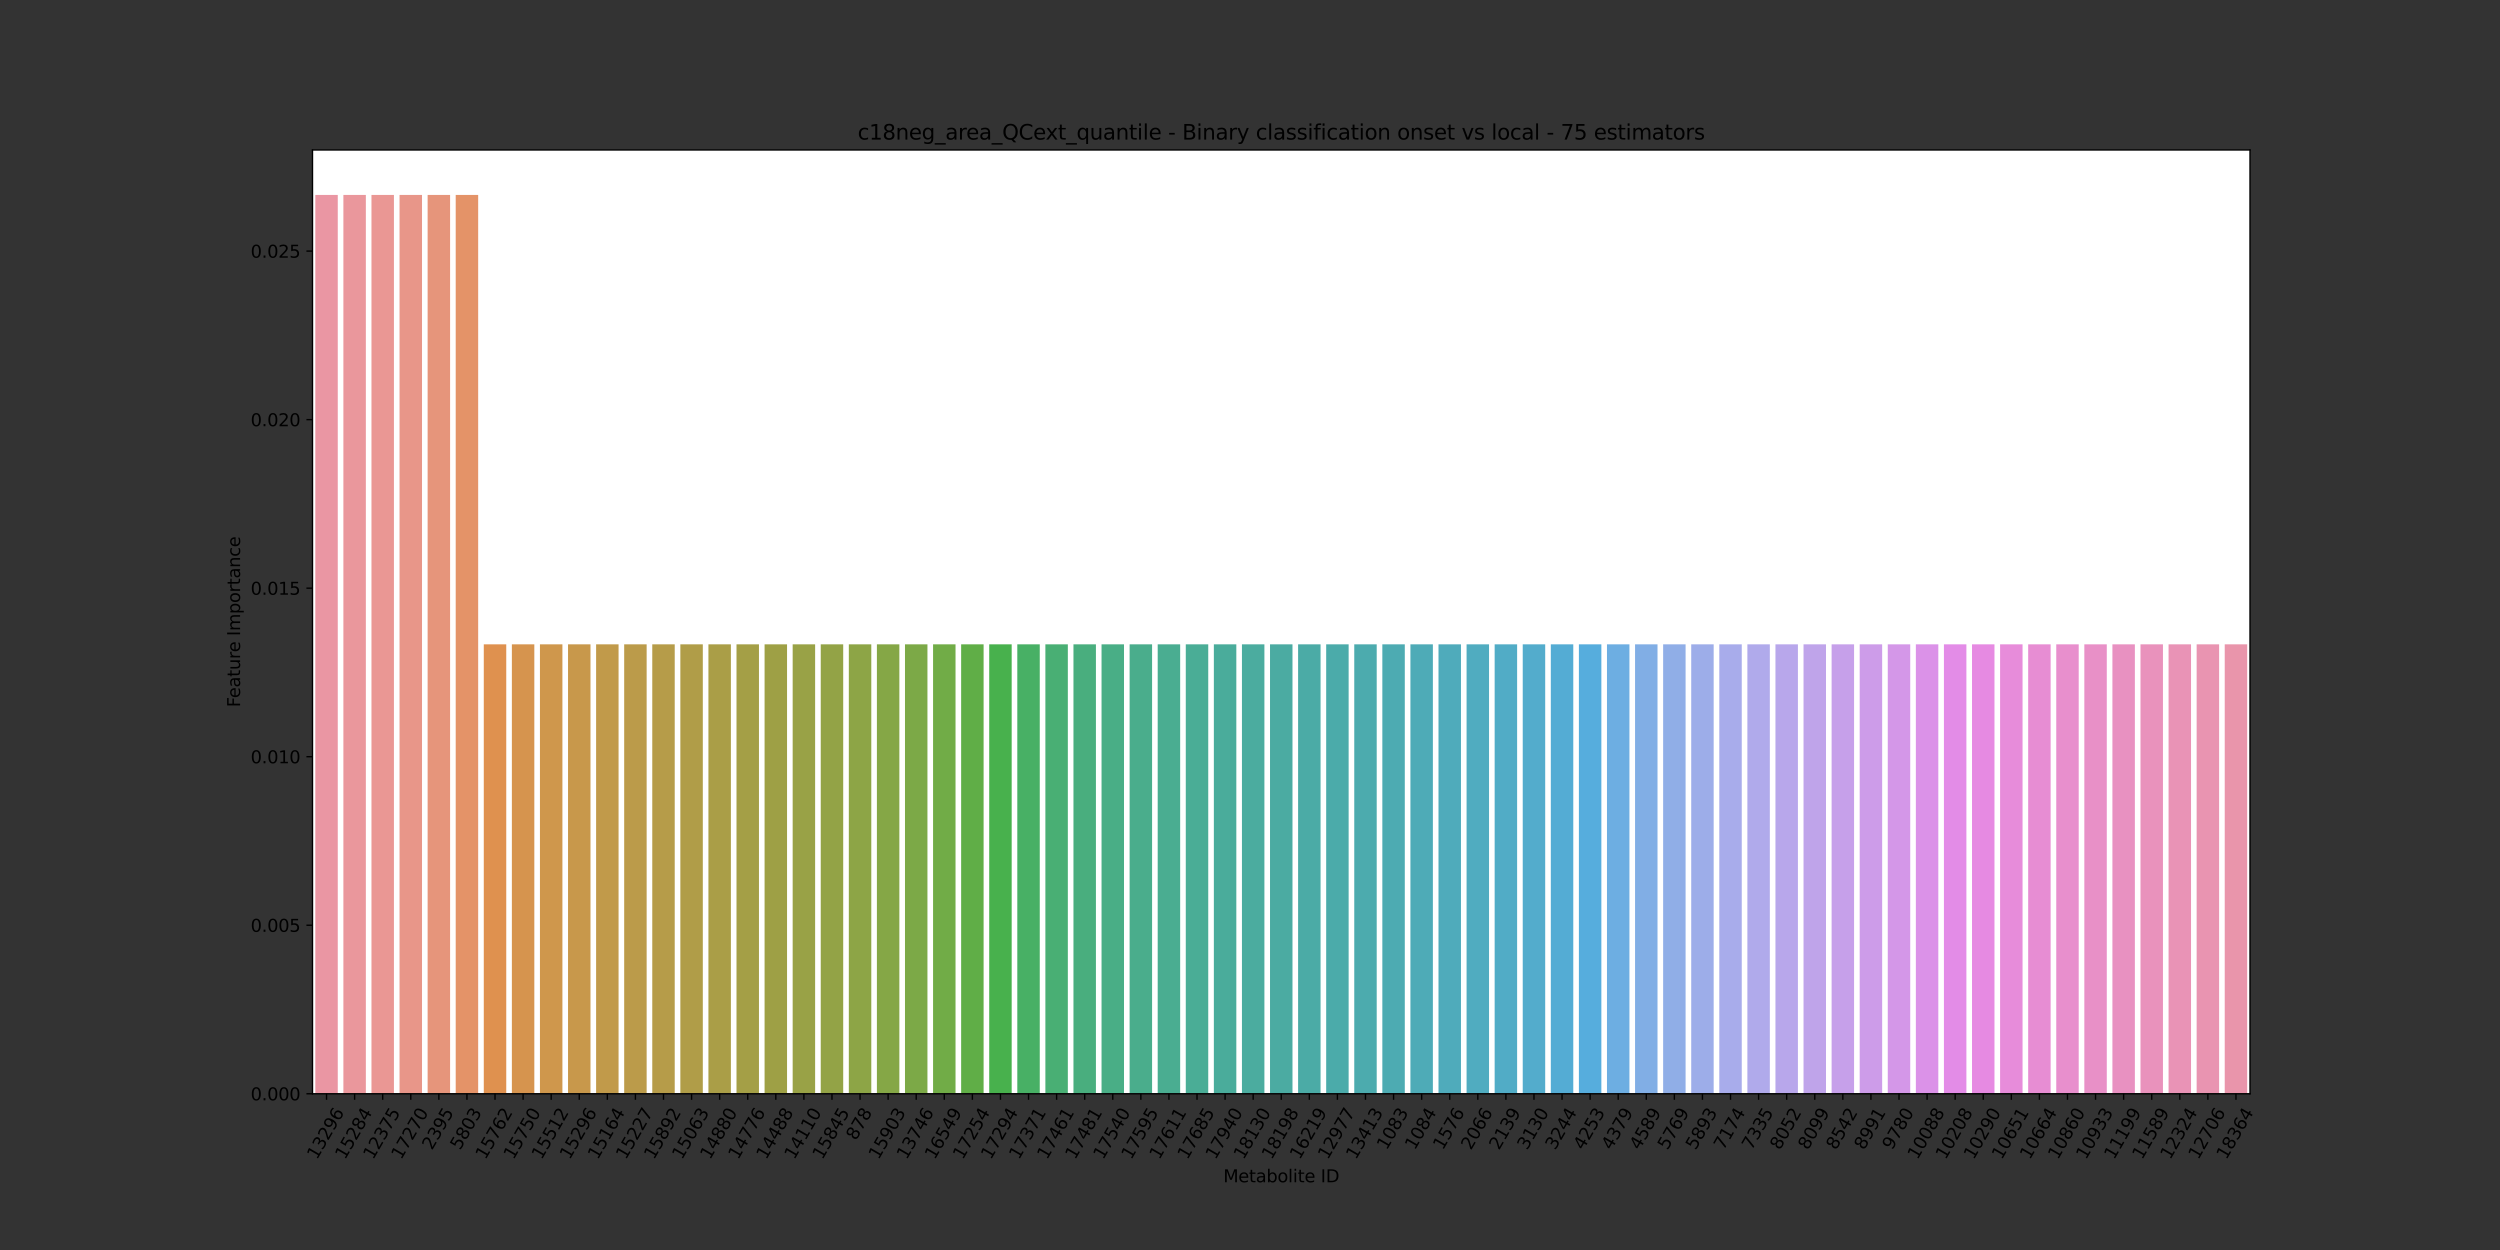 <?xml version="1.0" encoding="utf-8" standalone="no"?>
<!DOCTYPE svg PUBLIC "-//W3C//DTD SVG 1.1//EN"
  "http://www.w3.org/Graphics/SVG/1.1/DTD/svg11.dtd">
<svg xmlns:xlink="http://www.w3.org/1999/xlink" width="1440pt" height="720pt" viewBox="0 0 1440 720" xmlns="http://www.w3.org/2000/svg" version="1.1">
 <rect x="0" y="0" width="1440" height="720" fill="#333333" stroke="none"/>
 <defs>
  <style type="text/css">*{stroke-linejoin: round; stroke-linecap: butt}</style>
 </defs>
 <g id="figure_1">
  <g id="patch_1">
   <path d="M 0 720 
L 1440 720 
L 1440 0 
L 0 0 
L 0 720 
z
" style="fill: none"/>
  </g>
  <g id="axes_1">
   <g id="patch_2">
    <path d="M 180 630 
L 1296 630 
L 1296 86.4 
L 180 86.4 
z
" style="fill: #ffffff"/>
   </g>
   <g id="patch_3">
    <path d="M 181.617 630 
L 194.557 630 
L 194.557 112.286 
L 181.617 112.286 
z
" clip-path="url(#p9214140cbd)" style="fill: #ea96a3"/>
   </g>
   <g id="patch_4">
    <path d="M 197.791 630 
L 210.73 630 
L 210.73 112.286 
L 197.791 112.286 
z
" clip-path="url(#p9214140cbd)" style="fill: #ea979c"/>
   </g>
   <g id="patch_5">
    <path d="M 213.965 630 
L 226.904 630 
L 226.904 112.286 
L 213.965 112.286 
z
" clip-path="url(#p9214140cbd)" style="fill: #ea9794"/>
   </g>
   <g id="patch_6">
    <path d="M 230.139 630 
L 243.078 630 
L 243.078 112.286 
L 230.139 112.286 
z
" clip-path="url(#p9214140cbd)" style="fill: #e89689"/>
   </g>
   <g id="patch_7">
    <path d="M 246.313 630 
L 259.252 630 
L 259.252 112.286 
L 246.313 112.286 
z
" clip-path="url(#p9214140cbd)" style="fill: #e6957b"/>
   </g>
   <g id="patch_8">
    <path d="M 262.487 630 
L 275.426 630 
L 275.426 112.286 
L 262.487 112.286 
z
" clip-path="url(#p9214140cbd)" style="fill: #e49368"/>
   </g>
   <g id="patch_9">
    <path d="M 278.661 630 
L 291.6 630 
L 291.6 371.143 
L 278.661 371.143 
z
" clip-path="url(#p9214140cbd)" style="fill: #df914f"/>
   </g>
   <g id="patch_10">
    <path d="M 294.835 630 
L 307.774 630 
L 307.774 371.143 
L 294.835 371.143 
z
" clip-path="url(#p9214140cbd)" style="fill: #d6944e"/>
   </g>
   <g id="patch_11">
    <path d="M 311.009 630 
L 323.948 630 
L 323.948 371.143 
L 311.009 371.143 
z
" clip-path="url(#p9214140cbd)" style="fill: #cf974c"/>
   </g>
   <g id="patch_12">
    <path d="M 327.183 630 
L 340.122 630 
L 340.122 371.143 
L 327.183 371.143 
z
" clip-path="url(#p9214140cbd)" style="fill: #c8984b"/>
   </g>
   <g id="patch_13">
    <path d="M 343.357 630 
L 356.296 630 
L 356.296 371.143 
L 343.357 371.143 
z
" clip-path="url(#p9214140cbd)" style="fill: #c19a4a"/>
   </g>
   <g id="patch_14">
    <path d="M 359.53 630 
L 372.47 630 
L 372.47 371.143 
L 359.53 371.143 
z
" clip-path="url(#p9214140cbd)" style="fill: #bb9b4a"/>
   </g>
   <g id="patch_15">
    <path d="M 375.704 630 
L 388.643 630 
L 388.643 371.143 
L 375.704 371.143 
z
" clip-path="url(#p9214140cbd)" style="fill: #b69c49"/>
   </g>
   <g id="patch_16">
    <path d="M 391.878 630 
L 404.817 630 
L 404.817 371.143 
L 391.878 371.143 
z
" clip-path="url(#p9214140cbd)" style="fill: #b09d48"/>
   </g>
   <g id="patch_17">
    <path d="M 408.052 630 
L 420.991 630 
L 420.991 371.143 
L 408.052 371.143 
z
" clip-path="url(#p9214140cbd)" style="fill: #aa9e47"/>
   </g>
   <g id="patch_18">
    <path d="M 424.226 630 
L 437.165 630 
L 437.165 371.143 
L 424.226 371.143 
z
" clip-path="url(#p9214140cbd)" style="fill: #a49f46"/>
   </g>
   <g id="patch_19">
    <path d="M 440.4 630 
L 453.339 630 
L 453.339 371.143 
L 440.4 371.143 
z
" clip-path="url(#p9214140cbd)" style="fill: #9ea045"/>
   </g>
   <g id="patch_20">
    <path d="M 456.574 630 
L 469.513 630 
L 469.513 371.143 
L 456.574 371.143 
z
" clip-path="url(#p9214140cbd)" style="fill: #99a246"/>
   </g>
   <g id="patch_21">
    <path d="M 472.748 630 
L 485.687 630 
L 485.687 371.143 
L 472.748 371.143 
z
" clip-path="url(#p9214140cbd)" style="fill: #93a346"/>
   </g>
   <g id="patch_22">
    <path d="M 488.922 630 
L 501.861 630 
L 501.861 371.143 
L 488.922 371.143 
z
" clip-path="url(#p9214140cbd)" style="fill: #8da546"/>
   </g>
   <g id="patch_23">
    <path d="M 505.096 630 
L 518.035 630 
L 518.035 371.143 
L 505.096 371.143 
z
" clip-path="url(#p9214140cbd)" style="fill: #85a746"/>
   </g>
   <g id="patch_24">
    <path d="M 521.27 630 
L 534.209 630 
L 534.209 371.143 
L 521.27 371.143 
z
" clip-path="url(#p9214140cbd)" style="fill: #7ca947"/>
   </g>
   <g id="patch_25">
    <path d="M 537.443 630 
L 550.383 630 
L 550.383 371.143 
L 537.443 371.143 
z
" clip-path="url(#p9214140cbd)" style="fill: #71ac47"/>
   </g>
   <g id="patch_26">
    <path d="M 553.617 630 
L 566.557 630 
L 566.557 371.143 
L 553.617 371.143 
z
" clip-path="url(#p9214140cbd)" style="fill: #60ae47"/>
   </g>
   <g id="patch_27">
    <path d="M 569.791 630 
L 582.73 630 
L 582.73 371.143 
L 569.791 371.143 
z
" clip-path="url(#p9214140cbd)" style="fill: #48b14d"/>
   </g>
   <g id="patch_28">
    <path d="M 585.965 630 
L 598.904 630 
L 598.904 371.143 
L 585.965 371.143 
z
" clip-path="url(#p9214140cbd)" style="fill: #48b065"/>
   </g>
   <g id="patch_29">
    <path d="M 602.139 630 
L 615.078 630 
L 615.078 371.143 
L 602.139 371.143 
z
" clip-path="url(#p9214140cbd)" style="fill: #49af74"/>
   </g>
   <g id="patch_30">
    <path d="M 618.313 630 
L 631.252 630 
L 631.252 371.143 
L 618.313 371.143 
z
" clip-path="url(#p9214140cbd)" style="fill: #49ae7e"/>
   </g>
   <g id="patch_31">
    <path d="M 634.487 630 
L 647.426 630 
L 647.426 371.143 
L 634.487 371.143 
z
" clip-path="url(#p9214140cbd)" style="fill: #49ae86"/>
   </g>
   <g id="patch_32">
    <path d="M 650.661 630 
L 663.6 630 
L 663.6 371.143 
L 650.661 371.143 
z
" clip-path="url(#p9214140cbd)" style="fill: #4aad8c"/>
   </g>
   <g id="patch_33">
    <path d="M 666.835 630 
L 679.774 630 
L 679.774 371.143 
L 666.835 371.143 
z
" clip-path="url(#p9214140cbd)" style="fill: #4aad91"/>
   </g>
   <g id="patch_34">
    <path d="M 683.009 630 
L 695.948 630 
L 695.948 371.143 
L 683.009 371.143 
z
" clip-path="url(#p9214140cbd)" style="fill: #4aad96"/>
   </g>
   <g id="patch_35">
    <path d="M 699.183 630 
L 712.122 630 
L 712.122 371.143 
L 699.183 371.143 
z
" clip-path="url(#p9214140cbd)" style="fill: #4aac9b"/>
   </g>
   <g id="patch_36">
    <path d="M 715.357 630 
L 728.296 630 
L 728.296 371.143 
L 715.357 371.143 
z
" clip-path="url(#p9214140cbd)" style="fill: #4bac9f"/>
   </g>
   <g id="patch_37">
    <path d="M 731.53 630 
L 744.47 630 
L 744.47 371.143 
L 731.53 371.143 
z
" clip-path="url(#p9214140cbd)" style="fill: #4baba2"/>
   </g>
   <g id="patch_38">
    <path d="M 747.704 630 
L 760.643 630 
L 760.643 371.143 
L 747.704 371.143 
z
" clip-path="url(#p9214140cbd)" style="fill: #4baba6"/>
   </g>
   <g id="patch_39">
    <path d="M 763.878 630 
L 776.817 630 
L 776.817 371.143 
L 763.878 371.143 
z
" clip-path="url(#p9214140cbd)" style="fill: #4babaa"/>
   </g>
   <g id="patch_40">
    <path d="M 780.052 630 
L 792.991 630 
L 792.991 371.143 
L 780.052 371.143 
z
" clip-path="url(#p9214140cbd)" style="fill: #4cabae"/>
   </g>
   <g id="patch_41">
    <path d="M 796.226 630 
L 809.165 630 
L 809.165 371.143 
L 796.226 371.143 
z
" clip-path="url(#p9214140cbd)" style="fill: #4dabb2"/>
   </g>
   <g id="patch_42">
    <path d="M 812.4 630 
L 825.339 630 
L 825.339 371.143 
L 812.4 371.143 
z
" clip-path="url(#p9214140cbd)" style="fill: #4eabb7"/>
   </g>
   <g id="patch_43">
    <path d="M 828.574 630 
L 841.513 630 
L 841.513 371.143 
L 828.574 371.143 
z
" clip-path="url(#p9214140cbd)" style="fill: #4fabbb"/>
   </g>
   <g id="patch_44">
    <path d="M 844.748 630 
L 857.687 630 
L 857.687 371.143 
L 844.748 371.143 
z
" clip-path="url(#p9214140cbd)" style="fill: #50acc0"/>
   </g>
   <g id="patch_45">
    <path d="M 860.922 630 
L 873.861 630 
L 873.861 371.143 
L 860.922 371.143 
z
" clip-path="url(#p9214140cbd)" style="fill: #51acc6"/>
   </g>
   <g id="patch_46">
    <path d="M 877.096 630 
L 890.035 630 
L 890.035 371.143 
L 877.096 371.143 
z
" clip-path="url(#p9214140cbd)" style="fill: #53accc"/>
   </g>
   <g id="patch_47">
    <path d="M 893.27 630 
L 906.209 630 
L 906.209 371.143 
L 893.27 371.143 
z
" clip-path="url(#p9214140cbd)" style="fill: #54acd4"/>
   </g>
   <g id="patch_48">
    <path d="M 909.443 630 
L 922.383 630 
L 922.383 371.143 
L 909.443 371.143 
z
" clip-path="url(#p9214140cbd)" style="fill: #56addd"/>
   </g>
   <g id="patch_49">
    <path d="M 925.617 630 
L 938.557 630 
L 938.557 371.143 
L 925.617 371.143 
z
" clip-path="url(#p9214140cbd)" style="fill: #6daee2"/>
   </g>
   <g id="patch_50">
    <path d="M 941.791 630 
L 954.73 630 
L 954.73 371.143 
L 941.791 371.143 
z
" clip-path="url(#p9214140cbd)" style="fill: #81aee5"/>
   </g>
   <g id="patch_51">
    <path d="M 957.965 630 
L 970.904 630 
L 970.904 371.143 
L 957.965 371.143 
z
" clip-path="url(#p9214140cbd)" style="fill: #90aee7"/>
   </g>
   <g id="patch_52">
    <path d="M 974.139 630 
L 987.078 630 
L 987.078 371.143 
L 974.139 371.143 
z
" clip-path="url(#p9214140cbd)" style="fill: #9dade9"/>
   </g>
   <g id="patch_53">
    <path d="M 990.313 630 
L 1003.252 630 
L 1003.252 371.143 
L 990.313 371.143 
z
" clip-path="url(#p9214140cbd)" style="fill: #a8aceb"/>
   </g>
   <g id="patch_54">
    <path d="M 1006.487 630 
L 1019.426 630 
L 1019.426 371.143 
L 1006.487 371.143 
z
" clip-path="url(#p9214140cbd)" style="fill: #b0aaeb"/>
   </g>
   <g id="patch_55">
    <path d="M 1022.661 630 
L 1035.6 630 
L 1035.6 371.143 
L 1022.661 371.143 
z
" clip-path="url(#p9214140cbd)" style="fill: #b8a7eb"/>
   </g>
   <g id="patch_56">
    <path d="M 1038.835 630 
L 1051.774 630 
L 1051.774 371.143 
L 1038.835 371.143 
z
" clip-path="url(#p9214140cbd)" style="fill: #bfa4ea"/>
   </g>
   <g id="patch_57">
    <path d="M 1055.009 630 
L 1067.948 630 
L 1067.948 371.143 
L 1055.009 371.143 
z
" clip-path="url(#p9214140cbd)" style="fill: #c6a0ea"/>
   </g>
   <g id="patch_58">
    <path d="M 1071.183 630 
L 1084.122 630 
L 1084.122 371.143 
L 1071.183 371.143 
z
" clip-path="url(#p9214140cbd)" style="fill: #cd9ce9"/>
   </g>
   <g id="patch_59">
    <path d="M 1087.357 630 
L 1100.296 630 
L 1100.296 371.143 
L 1087.357 371.143 
z
" clip-path="url(#p9214140cbd)" style="fill: #d497e8"/>
   </g>
   <g id="patch_60">
    <path d="M 1103.53 630 
L 1116.47 630 
L 1116.47 371.143 
L 1103.53 371.143 
z
" clip-path="url(#p9214140cbd)" style="fill: #db92e8"/>
   </g>
   <g id="patch_61">
    <path d="M 1119.704 630 
L 1132.643 630 
L 1132.643 371.143 
L 1119.704 371.143 
z
" clip-path="url(#p9214140cbd)" style="fill: #e38ce7"/>
   </g>
   <g id="patch_62">
    <path d="M 1135.878 630 
L 1148.817 630 
L 1148.817 371.143 
L 1135.878 371.143 
z
" clip-path="url(#p9214140cbd)" style="fill: #e68ae2"/>
   </g>
   <g id="patch_63">
    <path d="M 1152.052 630 
L 1164.991 630 
L 1164.991 371.143 
L 1152.052 371.143 
z
" clip-path="url(#p9214140cbd)" style="fill: #e78cda"/>
   </g>
   <g id="patch_64">
    <path d="M 1168.226 630 
L 1181.165 630 
L 1181.165 371.143 
L 1168.226 371.143 
z
" clip-path="url(#p9214140cbd)" style="fill: #e78dd3"/>
   </g>
   <g id="patch_65">
    <path d="M 1184.4 630 
L 1197.339 630 
L 1197.339 371.143 
L 1184.4 371.143 
z
" clip-path="url(#p9214140cbd)" style="fill: #e88fcd"/>
   </g>
   <g id="patch_66">
    <path d="M 1200.574 630 
L 1213.513 630 
L 1213.513 371.143 
L 1200.574 371.143 
z
" clip-path="url(#p9214140cbd)" style="fill: #e890c7"/>
   </g>
   <g id="patch_67">
    <path d="M 1216.748 630 
L 1229.687 630 
L 1229.687 371.143 
L 1216.748 371.143 
z
" clip-path="url(#p9214140cbd)" style="fill: #e891c1"/>
   </g>
   <g id="patch_68">
    <path d="M 1232.922 630 
L 1245.861 630 
L 1245.861 371.143 
L 1232.922 371.143 
z
" clip-path="url(#p9214140cbd)" style="fill: #e992bc"/>
   </g>
   <g id="patch_69">
    <path d="M 1249.096 630 
L 1262.035 630 
L 1262.035 371.143 
L 1249.096 371.143 
z
" clip-path="url(#p9214140cbd)" style="fill: #e993b6"/>
   </g>
   <g id="patch_70">
    <path d="M 1265.27 630 
L 1278.209 630 
L 1278.209 371.143 
L 1265.27 371.143 
z
" clip-path="url(#p9214140cbd)" style="fill: #e994b1"/>
   </g>
   <g id="patch_71">
    <path d="M 1281.443 630 
L 1294.383 630 
L 1294.383 371.143 
L 1281.443 371.143 
z
" clip-path="url(#p9214140cbd)" style="fill: #e995ab"/>
   </g>
   <g id="matplotlib.axis_1">
    <g id="xtick_1">
     <g id="line2d_1">
      <defs>
       <path id="mb3ba311cbe" d="M 0 0 
L 0 3.5 
" style="stroke: #000000; stroke-width: 0.8"/>
      </defs>
      <g>
       <use xlink:href="#mb3ba311cbe" x="188.087" y="630" style="stroke: #000000; stroke-width: 0.8"/>
      </g>
     </g>
     <g id="text_1">
      <!-- 13296 -->
      <g transform="translate(182.524 668.35)rotate(-60)scale(0.1 -0.1)">
       <defs>
        <path id="DejaVuSans-31" d="M 794 531 
L 1825 531 
L 1825 4091 
L 703 3866 
L 703 4441 
L 1819 4666 
L 2450 4666 
L 2450 531 
L 3481 531 
L 3481 0 
L 794 0 
L 794 531 
z
" transform="scale(0.016)"/>
        <path id="DejaVuSans-33" d="M 2597 2516 
Q 3050 2419 3304 2112 
Q 3559 1806 3559 1356 
Q 3559 666 3084 287 
Q 2609 -91 1734 -91 
Q 1441 -91 1130 -33 
Q 819 25 488 141 
L 488 750 
Q 750 597 1062 519 
Q 1375 441 1716 441 
Q 2309 441 2620 675 
Q 2931 909 2931 1356 
Q 2931 1769 2642 2001 
Q 2353 2234 1838 2234 
L 1294 2234 
L 1294 2753 
L 1863 2753 
Q 2328 2753 2575 2939 
Q 2822 3125 2822 3475 
Q 2822 3834 2567 4026 
Q 2313 4219 1838 4219 
Q 1578 4219 1281 4162 
Q 984 4106 628 3988 
L 628 4550 
Q 988 4650 1302 4700 
Q 1616 4750 1894 4750 
Q 2613 4750 3031 4423 
Q 3450 4097 3450 3541 
Q 3450 3153 3228 2886 
Q 3006 2619 2597 2516 
z
" transform="scale(0.016)"/>
        <path id="DejaVuSans-32" d="M 1228 531 
L 3431 531 
L 3431 0 
L 469 0 
L 469 531 
Q 828 903 1448 1529 
Q 2069 2156 2228 2338 
Q 2531 2678 2651 2914 
Q 2772 3150 2772 3378 
Q 2772 3750 2511 3984 
Q 2250 4219 1831 4219 
Q 1534 4219 1204 4116 
Q 875 4013 500 3803 
L 500 4441 
Q 881 4594 1212 4672 
Q 1544 4750 1819 4750 
Q 2544 4750 2975 4387 
Q 3406 4025 3406 3419 
Q 3406 3131 3298 2873 
Q 3191 2616 2906 2266 
Q 2828 2175 2409 1742 
Q 1991 1309 1228 531 
z
" transform="scale(0.016)"/>
        <path id="DejaVuSans-39" d="M 703 97 
L 703 672 
Q 941 559 1184 500 
Q 1428 441 1663 441 
Q 2288 441 2617 861 
Q 2947 1281 2994 2138 
Q 2813 1869 2534 1725 
Q 2256 1581 1919 1581 
Q 1219 1581 811 2004 
Q 403 2428 403 3163 
Q 403 3881 828 4315 
Q 1253 4750 1959 4750 
Q 2769 4750 3195 4129 
Q 3622 3509 3622 2328 
Q 3622 1225 3098 567 
Q 2575 -91 1691 -91 
Q 1453 -91 1209 -44 
Q 966 3 703 97 
z
M 1959 2075 
Q 2384 2075 2632 2365 
Q 2881 2656 2881 3163 
Q 2881 3666 2632 3958 
Q 2384 4250 1959 4250 
Q 1534 4250 1286 3958 
Q 1038 3666 1038 3163 
Q 1038 2656 1286 2365 
Q 1534 2075 1959 2075 
z
" transform="scale(0.016)"/>
        <path id="DejaVuSans-36" d="M 2113 2584 
Q 1688 2584 1439 2293 
Q 1191 2003 1191 1497 
Q 1191 994 1439 701 
Q 1688 409 2113 409 
Q 2538 409 2786 701 
Q 3034 994 3034 1497 
Q 3034 2003 2786 2293 
Q 2538 2584 2113 2584 
z
M 3366 4563 
L 3366 3988 
Q 3128 4100 2886 4159 
Q 2644 4219 2406 4219 
Q 1781 4219 1451 3797 
Q 1122 3375 1075 2522 
Q 1259 2794 1537 2939 
Q 1816 3084 2150 3084 
Q 2853 3084 3261 2657 
Q 3669 2231 3669 1497 
Q 3669 778 3244 343 
Q 2819 -91 2113 -91 
Q 1303 -91 875 529 
Q 447 1150 447 2328 
Q 447 3434 972 4092 
Q 1497 4750 2381 4750 
Q 2619 4750 2861 4703 
Q 3103 4656 3366 4563 
z
" transform="scale(0.016)"/>
       </defs>
       <use xlink:href="#DejaVuSans-31"/>
       <use xlink:href="#DejaVuSans-33" x="63.623"/>
       <use xlink:href="#DejaVuSans-32" x="127.246"/>
       <use xlink:href="#DejaVuSans-39" x="190.869"/>
       <use xlink:href="#DejaVuSans-36" x="254.492"/>
      </g>
     </g>
    </g>
    <g id="xtick_2">
     <g id="line2d_2">
      <g>
       <use xlink:href="#mb3ba311cbe" x="204.261" y="630" style="stroke: #000000; stroke-width: 0.8"/>
      </g>
     </g>
     <g id="text_2">
      <!-- 15284 -->
      <g transform="translate(198.697 668.35)rotate(-60)scale(0.1 -0.1)">
       <defs>
        <path id="DejaVuSans-35" d="M 691 4666 
L 3169 4666 
L 3169 4134 
L 1269 4134 
L 1269 2991 
Q 1406 3038 1543 3061 
Q 1681 3084 1819 3084 
Q 2600 3084 3056 2656 
Q 3513 2228 3513 1497 
Q 3513 744 3044 326 
Q 2575 -91 1722 -91 
Q 1428 -91 1123 -41 
Q 819 9 494 109 
L 494 744 
Q 775 591 1075 516 
Q 1375 441 1709 441 
Q 2250 441 2565 725 
Q 2881 1009 2881 1497 
Q 2881 1984 2565 2268 
Q 2250 2553 1709 2553 
Q 1456 2553 1204 2497 
Q 953 2441 691 2322 
L 691 4666 
z
" transform="scale(0.016)"/>
        <path id="DejaVuSans-38" d="M 2034 2216 
Q 1584 2216 1326 1975 
Q 1069 1734 1069 1313 
Q 1069 891 1326 650 
Q 1584 409 2034 409 
Q 2484 409 2743 651 
Q 3003 894 3003 1313 
Q 3003 1734 2745 1975 
Q 2488 2216 2034 2216 
z
M 1403 2484 
Q 997 2584 770 2862 
Q 544 3141 544 3541 
Q 544 4100 942 4425 
Q 1341 4750 2034 4750 
Q 2731 4750 3128 4425 
Q 3525 4100 3525 3541 
Q 3525 3141 3298 2862 
Q 3072 2584 2669 2484 
Q 3125 2378 3379 2068 
Q 3634 1759 3634 1313 
Q 3634 634 3220 271 
Q 2806 -91 2034 -91 
Q 1263 -91 848 271 
Q 434 634 434 1313 
Q 434 1759 690 2068 
Q 947 2378 1403 2484 
z
M 1172 3481 
Q 1172 3119 1398 2916 
Q 1625 2713 2034 2713 
Q 2441 2713 2670 2916 
Q 2900 3119 2900 3481 
Q 2900 3844 2670 4047 
Q 2441 4250 2034 4250 
Q 1625 4250 1398 4047 
Q 1172 3844 1172 3481 
z
" transform="scale(0.016)"/>
        <path id="DejaVuSans-34" d="M 2419 4116 
L 825 1625 
L 2419 1625 
L 2419 4116 
z
M 2253 4666 
L 3047 4666 
L 3047 1625 
L 3713 1625 
L 3713 1100 
L 3047 1100 
L 3047 0 
L 2419 0 
L 2419 1100 
L 313 1100 
L 313 1709 
L 2253 4666 
z
" transform="scale(0.016)"/>
       </defs>
       <use xlink:href="#DejaVuSans-31"/>
       <use xlink:href="#DejaVuSans-35" x="63.623"/>
       <use xlink:href="#DejaVuSans-32" x="127.246"/>
       <use xlink:href="#DejaVuSans-38" x="190.869"/>
       <use xlink:href="#DejaVuSans-34" x="254.492"/>
      </g>
     </g>
    </g>
    <g id="xtick_3">
     <g id="line2d_3">
      <g>
       <use xlink:href="#mb3ba311cbe" x="220.435" y="630" style="stroke: #000000; stroke-width: 0.8"/>
      </g>
     </g>
     <g id="text_3">
      <!-- 12375 -->
      <g transform="translate(214.871 668.35)rotate(-60)scale(0.1 -0.1)">
       <defs>
        <path id="DejaVuSans-37" d="M 525 4666 
L 3525 4666 
L 3525 4397 
L 1831 0 
L 1172 0 
L 2766 4134 
L 525 4134 
L 525 4666 
z
" transform="scale(0.016)"/>
       </defs>
       <use xlink:href="#DejaVuSans-31"/>
       <use xlink:href="#DejaVuSans-32" x="63.623"/>
       <use xlink:href="#DejaVuSans-33" x="127.246"/>
       <use xlink:href="#DejaVuSans-37" x="190.869"/>
       <use xlink:href="#DejaVuSans-35" x="254.492"/>
      </g>
     </g>
    </g>
    <g id="xtick_4">
     <g id="line2d_4">
      <g>
       <use xlink:href="#mb3ba311cbe" x="236.609" y="630" style="stroke: #000000; stroke-width: 0.8"/>
      </g>
     </g>
     <g id="text_4">
      <!-- 17270 -->
      <g transform="translate(231.045 668.35)rotate(-60)scale(0.1 -0.1)">
       <defs>
        <path id="DejaVuSans-30" d="M 2034 4250 
Q 1547 4250 1301 3770 
Q 1056 3291 1056 2328 
Q 1056 1369 1301 889 
Q 1547 409 2034 409 
Q 2525 409 2770 889 
Q 3016 1369 3016 2328 
Q 3016 3291 2770 3770 
Q 2525 4250 2034 4250 
z
M 2034 4750 
Q 2819 4750 3233 4129 
Q 3647 3509 3647 2328 
Q 3647 1150 3233 529 
Q 2819 -91 2034 -91 
Q 1250 -91 836 529 
Q 422 1150 422 2328 
Q 422 3509 836 4129 
Q 1250 4750 2034 4750 
z
" transform="scale(0.016)"/>
       </defs>
       <use xlink:href="#DejaVuSans-31"/>
       <use xlink:href="#DejaVuSans-37" x="63.623"/>
       <use xlink:href="#DejaVuSans-32" x="127.246"/>
       <use xlink:href="#DejaVuSans-37" x="190.869"/>
       <use xlink:href="#DejaVuSans-30" x="254.492"/>
      </g>
     </g>
    </g>
    <g id="xtick_5">
     <g id="line2d_5">
      <g>
       <use xlink:href="#mb3ba311cbe" x="252.783" y="630" style="stroke: #000000; stroke-width: 0.8"/>
      </g>
     </g>
     <g id="text_5">
      <!-- 2395 -->
      <g transform="translate(248.81 662.84)rotate(-60)scale(0.1 -0.1)">
       <use xlink:href="#DejaVuSans-32"/>
       <use xlink:href="#DejaVuSans-33" x="63.623"/>
       <use xlink:href="#DejaVuSans-39" x="127.246"/>
       <use xlink:href="#DejaVuSans-35" x="190.869"/>
      </g>
     </g>
    </g>
    <g id="xtick_6">
     <g id="line2d_6">
      <g>
       <use xlink:href="#mb3ba311cbe" x="268.957" y="630" style="stroke: #000000; stroke-width: 0.8"/>
      </g>
     </g>
     <g id="text_6">
      <!-- 5803 -->
      <g transform="translate(264.984 662.84)rotate(-60)scale(0.1 -0.1)">
       <use xlink:href="#DejaVuSans-35"/>
       <use xlink:href="#DejaVuSans-38" x="63.623"/>
       <use xlink:href="#DejaVuSans-30" x="127.246"/>
       <use xlink:href="#DejaVuSans-33" x="190.869"/>
      </g>
     </g>
    </g>
    <g id="xtick_7">
     <g id="line2d_7">
      <g>
       <use xlink:href="#mb3ba311cbe" x="285.13" y="630" style="stroke: #000000; stroke-width: 0.8"/>
      </g>
     </g>
     <g id="text_7">
      <!-- 15762 -->
      <g transform="translate(279.567 668.35)rotate(-60)scale(0.1 -0.1)">
       <use xlink:href="#DejaVuSans-31"/>
       <use xlink:href="#DejaVuSans-35" x="63.623"/>
       <use xlink:href="#DejaVuSans-37" x="127.246"/>
       <use xlink:href="#DejaVuSans-36" x="190.869"/>
       <use xlink:href="#DejaVuSans-32" x="254.492"/>
      </g>
     </g>
    </g>
    <g id="xtick_8">
     <g id="line2d_8">
      <g>
       <use xlink:href="#mb3ba311cbe" x="301.304" y="630" style="stroke: #000000; stroke-width: 0.8"/>
      </g>
     </g>
     <g id="text_8">
      <!-- 15750 -->
      <g transform="translate(295.741 668.35)rotate(-60)scale(0.1 -0.1)">
       <use xlink:href="#DejaVuSans-31"/>
       <use xlink:href="#DejaVuSans-35" x="63.623"/>
       <use xlink:href="#DejaVuSans-37" x="127.246"/>
       <use xlink:href="#DejaVuSans-35" x="190.869"/>
       <use xlink:href="#DejaVuSans-30" x="254.492"/>
      </g>
     </g>
    </g>
    <g id="xtick_9">
     <g id="line2d_9">
      <g>
       <use xlink:href="#mb3ba311cbe" x="317.478" y="630" style="stroke: #000000; stroke-width: 0.8"/>
      </g>
     </g>
     <g id="text_9">
      <!-- 15512 -->
      <g transform="translate(311.915 668.35)rotate(-60)scale(0.1 -0.1)">
       <use xlink:href="#DejaVuSans-31"/>
       <use xlink:href="#DejaVuSans-35" x="63.623"/>
       <use xlink:href="#DejaVuSans-35" x="127.246"/>
       <use xlink:href="#DejaVuSans-31" x="190.869"/>
       <use xlink:href="#DejaVuSans-32" x="254.492"/>
      </g>
     </g>
    </g>
    <g id="xtick_10">
     <g id="line2d_10">
      <g>
       <use xlink:href="#mb3ba311cbe" x="333.652" y="630" style="stroke: #000000; stroke-width: 0.8"/>
      </g>
     </g>
     <g id="text_10">
      <!-- 15296 -->
      <g transform="translate(328.089 668.35)rotate(-60)scale(0.1 -0.1)">
       <use xlink:href="#DejaVuSans-31"/>
       <use xlink:href="#DejaVuSans-35" x="63.623"/>
       <use xlink:href="#DejaVuSans-32" x="127.246"/>
       <use xlink:href="#DejaVuSans-39" x="190.869"/>
       <use xlink:href="#DejaVuSans-36" x="254.492"/>
      </g>
     </g>
    </g>
    <g id="xtick_11">
     <g id="line2d_11">
      <g>
       <use xlink:href="#mb3ba311cbe" x="349.826" y="630" style="stroke: #000000; stroke-width: 0.8"/>
      </g>
     </g>
     <g id="text_11">
      <!-- 15164 -->
      <g transform="translate(344.263 668.35)rotate(-60)scale(0.1 -0.1)">
       <use xlink:href="#DejaVuSans-31"/>
       <use xlink:href="#DejaVuSans-35" x="63.623"/>
       <use xlink:href="#DejaVuSans-31" x="127.246"/>
       <use xlink:href="#DejaVuSans-36" x="190.869"/>
       <use xlink:href="#DejaVuSans-34" x="254.492"/>
      </g>
     </g>
    </g>
    <g id="xtick_12">
     <g id="line2d_12">
      <g>
       <use xlink:href="#mb3ba311cbe" x="366" y="630" style="stroke: #000000; stroke-width: 0.8"/>
      </g>
     </g>
     <g id="text_12">
      <!-- 15227 -->
      <g transform="translate(360.437 668.35)rotate(-60)scale(0.1 -0.1)">
       <use xlink:href="#DejaVuSans-31"/>
       <use xlink:href="#DejaVuSans-35" x="63.623"/>
       <use xlink:href="#DejaVuSans-32" x="127.246"/>
       <use xlink:href="#DejaVuSans-32" x="190.869"/>
       <use xlink:href="#DejaVuSans-37" x="254.492"/>
      </g>
     </g>
    </g>
    <g id="xtick_13">
     <g id="line2d_13">
      <g>
       <use xlink:href="#mb3ba311cbe" x="382.174" y="630" style="stroke: #000000; stroke-width: 0.8"/>
      </g>
     </g>
     <g id="text_13">
      <!-- 15892 -->
      <g transform="translate(376.61 668.35)rotate(-60)scale(0.1 -0.1)">
       <use xlink:href="#DejaVuSans-31"/>
       <use xlink:href="#DejaVuSans-35" x="63.623"/>
       <use xlink:href="#DejaVuSans-38" x="127.246"/>
       <use xlink:href="#DejaVuSans-39" x="190.869"/>
       <use xlink:href="#DejaVuSans-32" x="254.492"/>
      </g>
     </g>
    </g>
    <g id="xtick_14">
     <g id="line2d_14">
      <g>
       <use xlink:href="#mb3ba311cbe" x="398.348" y="630" style="stroke: #000000; stroke-width: 0.8"/>
      </g>
     </g>
     <g id="text_14">
      <!-- 15063 -->
      <g transform="translate(392.784 668.35)rotate(-60)scale(0.1 -0.1)">
       <use xlink:href="#DejaVuSans-31"/>
       <use xlink:href="#DejaVuSans-35" x="63.623"/>
       <use xlink:href="#DejaVuSans-30" x="127.246"/>
       <use xlink:href="#DejaVuSans-36" x="190.869"/>
       <use xlink:href="#DejaVuSans-33" x="254.492"/>
      </g>
     </g>
    </g>
    <g id="xtick_15">
     <g id="line2d_15">
      <g>
       <use xlink:href="#mb3ba311cbe" x="414.522" y="630" style="stroke: #000000; stroke-width: 0.8"/>
      </g>
     </g>
     <g id="text_15">
      <!-- 14880 -->
      <g transform="translate(408.958 668.35)rotate(-60)scale(0.1 -0.1)">
       <use xlink:href="#DejaVuSans-31"/>
       <use xlink:href="#DejaVuSans-34" x="63.623"/>
       <use xlink:href="#DejaVuSans-38" x="127.246"/>
       <use xlink:href="#DejaVuSans-38" x="190.869"/>
       <use xlink:href="#DejaVuSans-30" x="254.492"/>
      </g>
     </g>
    </g>
    <g id="xtick_16">
     <g id="line2d_16">
      <g>
       <use xlink:href="#mb3ba311cbe" x="430.696" y="630" style="stroke: #000000; stroke-width: 0.8"/>
      </g>
     </g>
     <g id="text_16">
      <!-- 14776 -->
      <g transform="translate(425.132 668.35)rotate(-60)scale(0.1 -0.1)">
       <use xlink:href="#DejaVuSans-31"/>
       <use xlink:href="#DejaVuSans-34" x="63.623"/>
       <use xlink:href="#DejaVuSans-37" x="127.246"/>
       <use xlink:href="#DejaVuSans-37" x="190.869"/>
       <use xlink:href="#DejaVuSans-36" x="254.492"/>
      </g>
     </g>
    </g>
    <g id="xtick_17">
     <g id="line2d_17">
      <g>
       <use xlink:href="#mb3ba311cbe" x="446.87" y="630" style="stroke: #000000; stroke-width: 0.8"/>
      </g>
     </g>
     <g id="text_17">
      <!-- 14488 -->
      <g transform="translate(441.306 668.35)rotate(-60)scale(0.1 -0.1)">
       <use xlink:href="#DejaVuSans-31"/>
       <use xlink:href="#DejaVuSans-34" x="63.623"/>
       <use xlink:href="#DejaVuSans-34" x="127.246"/>
       <use xlink:href="#DejaVuSans-38" x="190.869"/>
       <use xlink:href="#DejaVuSans-38" x="254.492"/>
      </g>
     </g>
    </g>
    <g id="xtick_18">
     <g id="line2d_18">
      <g>
       <use xlink:href="#mb3ba311cbe" x="463.043" y="630" style="stroke: #000000; stroke-width: 0.8"/>
      </g>
     </g>
     <g id="text_18">
      <!-- 14110 -->
      <g transform="translate(457.48 668.35)rotate(-60)scale(0.1 -0.1)">
       <use xlink:href="#DejaVuSans-31"/>
       <use xlink:href="#DejaVuSans-34" x="63.623"/>
       <use xlink:href="#DejaVuSans-31" x="127.246"/>
       <use xlink:href="#DejaVuSans-31" x="190.869"/>
       <use xlink:href="#DejaVuSans-30" x="254.492"/>
      </g>
     </g>
    </g>
    <g id="xtick_19">
     <g id="line2d_19">
      <g>
       <use xlink:href="#mb3ba311cbe" x="479.217" y="630" style="stroke: #000000; stroke-width: 0.8"/>
      </g>
     </g>
     <g id="text_19">
      <!-- 15845 -->
      <g transform="translate(473.654 668.35)rotate(-60)scale(0.1 -0.1)">
       <use xlink:href="#DejaVuSans-31"/>
       <use xlink:href="#DejaVuSans-35" x="63.623"/>
       <use xlink:href="#DejaVuSans-38" x="127.246"/>
       <use xlink:href="#DejaVuSans-34" x="190.869"/>
       <use xlink:href="#DejaVuSans-35" x="254.492"/>
      </g>
     </g>
    </g>
    <g id="xtick_20">
     <g id="line2d_20">
      <g>
       <use xlink:href="#mb3ba311cbe" x="495.391" y="630" style="stroke: #000000; stroke-width: 0.8"/>
      </g>
     </g>
     <g id="text_20">
      <!-- 878 -->
      <g transform="translate(493.009 657.329)rotate(-60)scale(0.1 -0.1)">
       <use xlink:href="#DejaVuSans-38"/>
       <use xlink:href="#DejaVuSans-37" x="63.623"/>
       <use xlink:href="#DejaVuSans-38" x="127.246"/>
      </g>
     </g>
    </g>
    <g id="xtick_21">
     <g id="line2d_21">
      <g>
       <use xlink:href="#mb3ba311cbe" x="511.565" y="630" style="stroke: #000000; stroke-width: 0.8"/>
      </g>
     </g>
     <g id="text_21">
      <!-- 15903 -->
      <g transform="translate(506.002 668.35)rotate(-60)scale(0.1 -0.1)">
       <use xlink:href="#DejaVuSans-31"/>
       <use xlink:href="#DejaVuSans-35" x="63.623"/>
       <use xlink:href="#DejaVuSans-39" x="127.246"/>
       <use xlink:href="#DejaVuSans-30" x="190.869"/>
       <use xlink:href="#DejaVuSans-33" x="254.492"/>
      </g>
     </g>
    </g>
    <g id="xtick_22">
     <g id="line2d_22">
      <g>
       <use xlink:href="#mb3ba311cbe" x="527.739" y="630" style="stroke: #000000; stroke-width: 0.8"/>
      </g>
     </g>
     <g id="text_22">
      <!-- 13746 -->
      <g transform="translate(522.176 668.35)rotate(-60)scale(0.1 -0.1)">
       <use xlink:href="#DejaVuSans-31"/>
       <use xlink:href="#DejaVuSans-33" x="63.623"/>
       <use xlink:href="#DejaVuSans-37" x="127.246"/>
       <use xlink:href="#DejaVuSans-34" x="190.869"/>
       <use xlink:href="#DejaVuSans-36" x="254.492"/>
      </g>
     </g>
    </g>
    <g id="xtick_23">
     <g id="line2d_23">
      <g>
       <use xlink:href="#mb3ba311cbe" x="543.913" y="630" style="stroke: #000000; stroke-width: 0.8"/>
      </g>
     </g>
     <g id="text_23">
      <!-- 16549 -->
      <g transform="translate(538.35 668.35)rotate(-60)scale(0.1 -0.1)">
       <use xlink:href="#DejaVuSans-31"/>
       <use xlink:href="#DejaVuSans-36" x="63.623"/>
       <use xlink:href="#DejaVuSans-35" x="127.246"/>
       <use xlink:href="#DejaVuSans-34" x="190.869"/>
       <use xlink:href="#DejaVuSans-39" x="254.492"/>
      </g>
     </g>
    </g>
    <g id="xtick_24">
     <g id="line2d_24">
      <g>
       <use xlink:href="#mb3ba311cbe" x="560.087" y="630" style="stroke: #000000; stroke-width: 0.8"/>
      </g>
     </g>
     <g id="text_24">
      <!-- 17254 -->
      <g transform="translate(554.524 668.35)rotate(-60)scale(0.1 -0.1)">
       <use xlink:href="#DejaVuSans-31"/>
       <use xlink:href="#DejaVuSans-37" x="63.623"/>
       <use xlink:href="#DejaVuSans-32" x="127.246"/>
       <use xlink:href="#DejaVuSans-35" x="190.869"/>
       <use xlink:href="#DejaVuSans-34" x="254.492"/>
      </g>
     </g>
    </g>
    <g id="xtick_25">
     <g id="line2d_25">
      <g>
       <use xlink:href="#mb3ba311cbe" x="576.261" y="630" style="stroke: #000000; stroke-width: 0.8"/>
      </g>
     </g>
     <g id="text_25">
      <!-- 17294 -->
      <g transform="translate(570.697 668.35)rotate(-60)scale(0.1 -0.1)">
       <use xlink:href="#DejaVuSans-31"/>
       <use xlink:href="#DejaVuSans-37" x="63.623"/>
       <use xlink:href="#DejaVuSans-32" x="127.246"/>
       <use xlink:href="#DejaVuSans-39" x="190.869"/>
       <use xlink:href="#DejaVuSans-34" x="254.492"/>
      </g>
     </g>
    </g>
    <g id="xtick_26">
     <g id="line2d_26">
      <g>
       <use xlink:href="#mb3ba311cbe" x="592.435" y="630" style="stroke: #000000; stroke-width: 0.8"/>
      </g>
     </g>
     <g id="text_26">
      <!-- 17371 -->
      <g transform="translate(586.871 668.35)rotate(-60)scale(0.1 -0.1)">
       <use xlink:href="#DejaVuSans-31"/>
       <use xlink:href="#DejaVuSans-37" x="63.623"/>
       <use xlink:href="#DejaVuSans-33" x="127.246"/>
       <use xlink:href="#DejaVuSans-37" x="190.869"/>
       <use xlink:href="#DejaVuSans-31" x="254.492"/>
      </g>
     </g>
    </g>
    <g id="xtick_27">
     <g id="line2d_27">
      <g>
       <use xlink:href="#mb3ba311cbe" x="608.609" y="630" style="stroke: #000000; stroke-width: 0.8"/>
      </g>
     </g>
     <g id="text_27">
      <!-- 17461 -->
      <g transform="translate(603.045 668.35)rotate(-60)scale(0.1 -0.1)">
       <use xlink:href="#DejaVuSans-31"/>
       <use xlink:href="#DejaVuSans-37" x="63.623"/>
       <use xlink:href="#DejaVuSans-34" x="127.246"/>
       <use xlink:href="#DejaVuSans-36" x="190.869"/>
       <use xlink:href="#DejaVuSans-31" x="254.492"/>
      </g>
     </g>
    </g>
    <g id="xtick_28">
     <g id="line2d_28">
      <g>
       <use xlink:href="#mb3ba311cbe" x="624.783" y="630" style="stroke: #000000; stroke-width: 0.8"/>
      </g>
     </g>
     <g id="text_28">
      <!-- 17481 -->
      <g transform="translate(619.219 668.35)rotate(-60)scale(0.1 -0.1)">
       <use xlink:href="#DejaVuSans-31"/>
       <use xlink:href="#DejaVuSans-37" x="63.623"/>
       <use xlink:href="#DejaVuSans-34" x="127.246"/>
       <use xlink:href="#DejaVuSans-38" x="190.869"/>
       <use xlink:href="#DejaVuSans-31" x="254.492"/>
      </g>
     </g>
    </g>
    <g id="xtick_29">
     <g id="line2d_29">
      <g>
       <use xlink:href="#mb3ba311cbe" x="640.957" y="630" style="stroke: #000000; stroke-width: 0.8"/>
      </g>
     </g>
     <g id="text_29">
      <!-- 17540 -->
      <g transform="translate(635.393 668.35)rotate(-60)scale(0.1 -0.1)">
       <use xlink:href="#DejaVuSans-31"/>
       <use xlink:href="#DejaVuSans-37" x="63.623"/>
       <use xlink:href="#DejaVuSans-35" x="127.246"/>
       <use xlink:href="#DejaVuSans-34" x="190.869"/>
       <use xlink:href="#DejaVuSans-30" x="254.492"/>
      </g>
     </g>
    </g>
    <g id="xtick_30">
     <g id="line2d_30">
      <g>
       <use xlink:href="#mb3ba311cbe" x="657.13" y="630" style="stroke: #000000; stroke-width: 0.8"/>
      </g>
     </g>
     <g id="text_30">
      <!-- 17595 -->
      <g transform="translate(651.567 668.35)rotate(-60)scale(0.1 -0.1)">
       <use xlink:href="#DejaVuSans-31"/>
       <use xlink:href="#DejaVuSans-37" x="63.623"/>
       <use xlink:href="#DejaVuSans-35" x="127.246"/>
       <use xlink:href="#DejaVuSans-39" x="190.869"/>
       <use xlink:href="#DejaVuSans-35" x="254.492"/>
      </g>
     </g>
    </g>
    <g id="xtick_31">
     <g id="line2d_31">
      <g>
       <use xlink:href="#mb3ba311cbe" x="673.304" y="630" style="stroke: #000000; stroke-width: 0.8"/>
      </g>
     </g>
     <g id="text_31">
      <!-- 17611 -->
      <g transform="translate(667.741 668.35)rotate(-60)scale(0.1 -0.1)">
       <use xlink:href="#DejaVuSans-31"/>
       <use xlink:href="#DejaVuSans-37" x="63.623"/>
       <use xlink:href="#DejaVuSans-36" x="127.246"/>
       <use xlink:href="#DejaVuSans-31" x="190.869"/>
       <use xlink:href="#DejaVuSans-31" x="254.492"/>
      </g>
     </g>
    </g>
    <g id="xtick_32">
     <g id="line2d_32">
      <g>
       <use xlink:href="#mb3ba311cbe" x="689.478" y="630" style="stroke: #000000; stroke-width: 0.8"/>
      </g>
     </g>
     <g id="text_32">
      <!-- 17685 -->
      <g transform="translate(683.915 668.35)rotate(-60)scale(0.1 -0.1)">
       <use xlink:href="#DejaVuSans-31"/>
       <use xlink:href="#DejaVuSans-37" x="63.623"/>
       <use xlink:href="#DejaVuSans-36" x="127.246"/>
       <use xlink:href="#DejaVuSans-38" x="190.869"/>
       <use xlink:href="#DejaVuSans-35" x="254.492"/>
      </g>
     </g>
    </g>
    <g id="xtick_33">
     <g id="line2d_33">
      <g>
       <use xlink:href="#mb3ba311cbe" x="705.652" y="630" style="stroke: #000000; stroke-width: 0.8"/>
      </g>
     </g>
     <g id="text_33">
      <!-- 17940 -->
      <g transform="translate(700.089 668.35)rotate(-60)scale(0.1 -0.1)">
       <use xlink:href="#DejaVuSans-31"/>
       <use xlink:href="#DejaVuSans-37" x="63.623"/>
       <use xlink:href="#DejaVuSans-39" x="127.246"/>
       <use xlink:href="#DejaVuSans-34" x="190.869"/>
       <use xlink:href="#DejaVuSans-30" x="254.492"/>
      </g>
     </g>
    </g>
    <g id="xtick_34">
     <g id="line2d_34">
      <g>
       <use xlink:href="#mb3ba311cbe" x="721.826" y="630" style="stroke: #000000; stroke-width: 0.8"/>
      </g>
     </g>
     <g id="text_34">
      <!-- 18130 -->
      <g transform="translate(716.263 668.35)rotate(-60)scale(0.1 -0.1)">
       <use xlink:href="#DejaVuSans-31"/>
       <use xlink:href="#DejaVuSans-38" x="63.623"/>
       <use xlink:href="#DejaVuSans-31" x="127.246"/>
       <use xlink:href="#DejaVuSans-33" x="190.869"/>
       <use xlink:href="#DejaVuSans-30" x="254.492"/>
      </g>
     </g>
    </g>
    <g id="xtick_35">
     <g id="line2d_35">
      <g>
       <use xlink:href="#mb3ba311cbe" x="738" y="630" style="stroke: #000000; stroke-width: 0.8"/>
      </g>
     </g>
     <g id="text_35">
      <!-- 18198 -->
      <g transform="translate(732.437 668.35)rotate(-60)scale(0.1 -0.1)">
       <use xlink:href="#DejaVuSans-31"/>
       <use xlink:href="#DejaVuSans-38" x="63.623"/>
       <use xlink:href="#DejaVuSans-31" x="127.246"/>
       <use xlink:href="#DejaVuSans-39" x="190.869"/>
       <use xlink:href="#DejaVuSans-38" x="254.492"/>
      </g>
     </g>
    </g>
    <g id="xtick_36">
     <g id="line2d_36">
      <g>
       <use xlink:href="#mb3ba311cbe" x="754.174" y="630" style="stroke: #000000; stroke-width: 0.8"/>
      </g>
     </g>
     <g id="text_36">
      <!-- 16219 -->
      <g transform="translate(748.61 668.35)rotate(-60)scale(0.1 -0.1)">
       <use xlink:href="#DejaVuSans-31"/>
       <use xlink:href="#DejaVuSans-36" x="63.623"/>
       <use xlink:href="#DejaVuSans-32" x="127.246"/>
       <use xlink:href="#DejaVuSans-31" x="190.869"/>
       <use xlink:href="#DejaVuSans-39" x="254.492"/>
      </g>
     </g>
    </g>
    <g id="xtick_37">
     <g id="line2d_37">
      <g>
       <use xlink:href="#mb3ba311cbe" x="770.348" y="630" style="stroke: #000000; stroke-width: 0.8"/>
      </g>
     </g>
     <g id="text_37">
      <!-- 12977 -->
      <g transform="translate(764.784 668.35)rotate(-60)scale(0.1 -0.1)">
       <use xlink:href="#DejaVuSans-31"/>
       <use xlink:href="#DejaVuSans-32" x="63.623"/>
       <use xlink:href="#DejaVuSans-39" x="127.246"/>
       <use xlink:href="#DejaVuSans-37" x="190.869"/>
       <use xlink:href="#DejaVuSans-37" x="254.492"/>
      </g>
     </g>
    </g>
    <g id="xtick_38">
     <g id="line2d_38">
      <g>
       <use xlink:href="#mb3ba311cbe" x="786.522" y="630" style="stroke: #000000; stroke-width: 0.8"/>
      </g>
     </g>
     <g id="text_38">
      <!-- 13413 -->
      <g transform="translate(780.958 668.35)rotate(-60)scale(0.1 -0.1)">
       <use xlink:href="#DejaVuSans-31"/>
       <use xlink:href="#DejaVuSans-33" x="63.623"/>
       <use xlink:href="#DejaVuSans-34" x="127.246"/>
       <use xlink:href="#DejaVuSans-31" x="190.869"/>
       <use xlink:href="#DejaVuSans-33" x="254.492"/>
      </g>
     </g>
    </g>
    <g id="xtick_39">
     <g id="line2d_39">
      <g>
       <use xlink:href="#mb3ba311cbe" x="802.696" y="630" style="stroke: #000000; stroke-width: 0.8"/>
      </g>
     </g>
     <g id="text_39">
      <!-- 1083 -->
      <g transform="translate(798.723 662.84)rotate(-60)scale(0.1 -0.1)">
       <use xlink:href="#DejaVuSans-31"/>
       <use xlink:href="#DejaVuSans-30" x="63.623"/>
       <use xlink:href="#DejaVuSans-38" x="127.246"/>
       <use xlink:href="#DejaVuSans-33" x="190.869"/>
      </g>
     </g>
    </g>
    <g id="xtick_40">
     <g id="line2d_40">
      <g>
       <use xlink:href="#mb3ba311cbe" x="818.87" y="630" style="stroke: #000000; stroke-width: 0.8"/>
      </g>
     </g>
     <g id="text_40">
      <!-- 1084 -->
      <g transform="translate(814.897 662.84)rotate(-60)scale(0.1 -0.1)">
       <use xlink:href="#DejaVuSans-31"/>
       <use xlink:href="#DejaVuSans-30" x="63.623"/>
       <use xlink:href="#DejaVuSans-38" x="127.246"/>
       <use xlink:href="#DejaVuSans-34" x="190.869"/>
      </g>
     </g>
    </g>
    <g id="xtick_41">
     <g id="line2d_41">
      <g>
       <use xlink:href="#mb3ba311cbe" x="835.043" y="630" style="stroke: #000000; stroke-width: 0.8"/>
      </g>
     </g>
     <g id="text_41">
      <!-- 1576 -->
      <g transform="translate(831.071 662.84)rotate(-60)scale(0.1 -0.1)">
       <use xlink:href="#DejaVuSans-31"/>
       <use xlink:href="#DejaVuSans-35" x="63.623"/>
       <use xlink:href="#DejaVuSans-37" x="127.246"/>
       <use xlink:href="#DejaVuSans-36" x="190.869"/>
      </g>
     </g>
    </g>
    <g id="xtick_42">
     <g id="line2d_42">
      <g>
       <use xlink:href="#mb3ba311cbe" x="851.217" y="630" style="stroke: #000000; stroke-width: 0.8"/>
      </g>
     </g>
     <g id="text_42">
      <!-- 2066 -->
      <g transform="translate(847.245 662.84)rotate(-60)scale(0.1 -0.1)">
       <use xlink:href="#DejaVuSans-32"/>
       <use xlink:href="#DejaVuSans-30" x="63.623"/>
       <use xlink:href="#DejaVuSans-36" x="127.246"/>
       <use xlink:href="#DejaVuSans-36" x="190.869"/>
      </g>
     </g>
    </g>
    <g id="xtick_43">
     <g id="line2d_43">
      <g>
       <use xlink:href="#mb3ba311cbe" x="867.391" y="630" style="stroke: #000000; stroke-width: 0.8"/>
      </g>
     </g>
     <g id="text_43">
      <!-- 2139 -->
      <g transform="translate(863.418 662.84)rotate(-60)scale(0.1 -0.1)">
       <use xlink:href="#DejaVuSans-32"/>
       <use xlink:href="#DejaVuSans-31" x="63.623"/>
       <use xlink:href="#DejaVuSans-33" x="127.246"/>
       <use xlink:href="#DejaVuSans-39" x="190.869"/>
      </g>
     </g>
    </g>
    <g id="xtick_44">
     <g id="line2d_44">
      <g>
       <use xlink:href="#mb3ba311cbe" x="883.565" y="630" style="stroke: #000000; stroke-width: 0.8"/>
      </g>
     </g>
     <g id="text_44">
      <!-- 3130 -->
      <g transform="translate(879.592 662.84)rotate(-60)scale(0.1 -0.1)">
       <use xlink:href="#DejaVuSans-33"/>
       <use xlink:href="#DejaVuSans-31" x="63.623"/>
       <use xlink:href="#DejaVuSans-33" x="127.246"/>
       <use xlink:href="#DejaVuSans-30" x="190.869"/>
      </g>
     </g>
    </g>
    <g id="xtick_45">
     <g id="line2d_45">
      <g>
       <use xlink:href="#mb3ba311cbe" x="899.739" y="630" style="stroke: #000000; stroke-width: 0.8"/>
      </g>
     </g>
     <g id="text_45">
      <!-- 3244 -->
      <g transform="translate(895.766 662.84)rotate(-60)scale(0.1 -0.1)">
       <use xlink:href="#DejaVuSans-33"/>
       <use xlink:href="#DejaVuSans-32" x="63.623"/>
       <use xlink:href="#DejaVuSans-34" x="127.246"/>
       <use xlink:href="#DejaVuSans-34" x="190.869"/>
      </g>
     </g>
    </g>
    <g id="xtick_46">
     <g id="line2d_46">
      <g>
       <use xlink:href="#mb3ba311cbe" x="915.913" y="630" style="stroke: #000000; stroke-width: 0.8"/>
      </g>
     </g>
     <g id="text_46">
      <!-- 4253 -->
      <g transform="translate(911.94 662.84)rotate(-60)scale(0.1 -0.1)">
       <use xlink:href="#DejaVuSans-34"/>
       <use xlink:href="#DejaVuSans-32" x="63.623"/>
       <use xlink:href="#DejaVuSans-35" x="127.246"/>
       <use xlink:href="#DejaVuSans-33" x="190.869"/>
      </g>
     </g>
    </g>
    <g id="xtick_47">
     <g id="line2d_47">
      <g>
       <use xlink:href="#mb3ba311cbe" x="932.087" y="630" style="stroke: #000000; stroke-width: 0.8"/>
      </g>
     </g>
     <g id="text_47">
      <!-- 4379 -->
      <g transform="translate(928.114 662.84)rotate(-60)scale(0.1 -0.1)">
       <use xlink:href="#DejaVuSans-34"/>
       <use xlink:href="#DejaVuSans-33" x="63.623"/>
       <use xlink:href="#DejaVuSans-37" x="127.246"/>
       <use xlink:href="#DejaVuSans-39" x="190.869"/>
      </g>
     </g>
    </g>
    <g id="xtick_48">
     <g id="line2d_48">
      <g>
       <use xlink:href="#mb3ba311cbe" x="948.261" y="630" style="stroke: #000000; stroke-width: 0.8"/>
      </g>
     </g>
     <g id="text_48">
      <!-- 4589 -->
      <g transform="translate(944.288 662.84)rotate(-60)scale(0.1 -0.1)">
       <use xlink:href="#DejaVuSans-34"/>
       <use xlink:href="#DejaVuSans-35" x="63.623"/>
       <use xlink:href="#DejaVuSans-38" x="127.246"/>
       <use xlink:href="#DejaVuSans-39" x="190.869"/>
      </g>
     </g>
    </g>
    <g id="xtick_49">
     <g id="line2d_49">
      <g>
       <use xlink:href="#mb3ba311cbe" x="964.435" y="630" style="stroke: #000000; stroke-width: 0.8"/>
      </g>
     </g>
     <g id="text_49">
      <!-- 5769 -->
      <g transform="translate(960.462 662.84)rotate(-60)scale(0.1 -0.1)">
       <use xlink:href="#DejaVuSans-35"/>
       <use xlink:href="#DejaVuSans-37" x="63.623"/>
       <use xlink:href="#DejaVuSans-36" x="127.246"/>
       <use xlink:href="#DejaVuSans-39" x="190.869"/>
      </g>
     </g>
    </g>
    <g id="xtick_50">
     <g id="line2d_50">
      <g>
       <use xlink:href="#mb3ba311cbe" x="980.609" y="630" style="stroke: #000000; stroke-width: 0.8"/>
      </g>
     </g>
     <g id="text_50">
      <!-- 5893 -->
      <g transform="translate(976.636 662.84)rotate(-60)scale(0.1 -0.1)">
       <use xlink:href="#DejaVuSans-35"/>
       <use xlink:href="#DejaVuSans-38" x="63.623"/>
       <use xlink:href="#DejaVuSans-39" x="127.246"/>
       <use xlink:href="#DejaVuSans-33" x="190.869"/>
      </g>
     </g>
    </g>
    <g id="xtick_51">
     <g id="line2d_51">
      <g>
       <use xlink:href="#mb3ba311cbe" x="996.783" y="630" style="stroke: #000000; stroke-width: 0.8"/>
      </g>
     </g>
     <g id="text_51">
      <!-- 7174 -->
      <g transform="translate(992.81 662.84)rotate(-60)scale(0.1 -0.1)">
       <use xlink:href="#DejaVuSans-37"/>
       <use xlink:href="#DejaVuSans-31" x="63.623"/>
       <use xlink:href="#DejaVuSans-37" x="127.246"/>
       <use xlink:href="#DejaVuSans-34" x="190.869"/>
      </g>
     </g>
    </g>
    <g id="xtick_52">
     <g id="line2d_52">
      <g>
       <use xlink:href="#mb3ba311cbe" x="1012.957" y="630" style="stroke: #000000; stroke-width: 0.8"/>
      </g>
     </g>
     <g id="text_52">
      <!-- 7335 -->
      <g transform="translate(1008.984 662.84)rotate(-60)scale(0.1 -0.1)">
       <use xlink:href="#DejaVuSans-37"/>
       <use xlink:href="#DejaVuSans-33" x="63.623"/>
       <use xlink:href="#DejaVuSans-33" x="127.246"/>
       <use xlink:href="#DejaVuSans-35" x="190.869"/>
      </g>
     </g>
    </g>
    <g id="xtick_53">
     <g id="line2d_53">
      <g>
       <use xlink:href="#mb3ba311cbe" x="1029.13" y="630" style="stroke: #000000; stroke-width: 0.8"/>
      </g>
     </g>
     <g id="text_53">
      <!-- 8052 -->
      <g transform="translate(1025.158 662.84)rotate(-60)scale(0.1 -0.1)">
       <use xlink:href="#DejaVuSans-38"/>
       <use xlink:href="#DejaVuSans-30" x="63.623"/>
       <use xlink:href="#DejaVuSans-35" x="127.246"/>
       <use xlink:href="#DejaVuSans-32" x="190.869"/>
      </g>
     </g>
    </g>
    <g id="xtick_54">
     <g id="line2d_54">
      <g>
       <use xlink:href="#mb3ba311cbe" x="1045.304" y="630" style="stroke: #000000; stroke-width: 0.8"/>
      </g>
     </g>
     <g id="text_54">
      <!-- 8099 -->
      <g transform="translate(1041.332 662.84)rotate(-60)scale(0.1 -0.1)">
       <use xlink:href="#DejaVuSans-38"/>
       <use xlink:href="#DejaVuSans-30" x="63.623"/>
       <use xlink:href="#DejaVuSans-39" x="127.246"/>
       <use xlink:href="#DejaVuSans-39" x="190.869"/>
      </g>
     </g>
    </g>
    <g id="xtick_55">
     <g id="line2d_55">
      <g>
       <use xlink:href="#mb3ba311cbe" x="1061.478" y="630" style="stroke: #000000; stroke-width: 0.8"/>
      </g>
     </g>
     <g id="text_55">
      <!-- 8542 -->
      <g transform="translate(1057.505 662.84)rotate(-60)scale(0.1 -0.1)">
       <use xlink:href="#DejaVuSans-38"/>
       <use xlink:href="#DejaVuSans-35" x="63.623"/>
       <use xlink:href="#DejaVuSans-34" x="127.246"/>
       <use xlink:href="#DejaVuSans-32" x="190.869"/>
      </g>
     </g>
    </g>
    <g id="xtick_56">
     <g id="line2d_56">
      <g>
       <use xlink:href="#mb3ba311cbe" x="1077.652" y="630" style="stroke: #000000; stroke-width: 0.8"/>
      </g>
     </g>
     <g id="text_56">
      <!-- 8991 -->
      <g transform="translate(1073.679 662.84)rotate(-60)scale(0.1 -0.1)">
       <use xlink:href="#DejaVuSans-38"/>
       <use xlink:href="#DejaVuSans-39" x="63.623"/>
       <use xlink:href="#DejaVuSans-39" x="127.246"/>
       <use xlink:href="#DejaVuSans-31" x="190.869"/>
      </g>
     </g>
    </g>
    <g id="xtick_57">
     <g id="line2d_57">
      <g>
       <use xlink:href="#mb3ba311cbe" x="1093.826" y="630" style="stroke: #000000; stroke-width: 0.8"/>
      </g>
     </g>
     <g id="text_57">
      <!-- 9780 -->
      <g transform="translate(1089.853 662.84)rotate(-60)scale(0.1 -0.1)">
       <use xlink:href="#DejaVuSans-39"/>
       <use xlink:href="#DejaVuSans-37" x="63.623"/>
       <use xlink:href="#DejaVuSans-38" x="127.246"/>
       <use xlink:href="#DejaVuSans-30" x="190.869"/>
      </g>
     </g>
    </g>
    <g id="xtick_58">
     <g id="line2d_58">
      <g>
       <use xlink:href="#mb3ba311cbe" x="1110" y="630" style="stroke: #000000; stroke-width: 0.8"/>
      </g>
     </g>
     <g id="text_58">
      <!-- 10088 -->
      <g transform="translate(1104.437 668.35)rotate(-60)scale(0.1 -0.1)">
       <use xlink:href="#DejaVuSans-31"/>
       <use xlink:href="#DejaVuSans-30" x="63.623"/>
       <use xlink:href="#DejaVuSans-30" x="127.246"/>
       <use xlink:href="#DejaVuSans-38" x="190.869"/>
       <use xlink:href="#DejaVuSans-38" x="254.492"/>
      </g>
     </g>
    </g>
    <g id="xtick_59">
     <g id="line2d_59">
      <g>
       <use xlink:href="#mb3ba311cbe" x="1126.174" y="630" style="stroke: #000000; stroke-width: 0.8"/>
      </g>
     </g>
     <g id="text_59">
      <!-- 10208 -->
      <g transform="translate(1120.61 668.35)rotate(-60)scale(0.1 -0.1)">
       <use xlink:href="#DejaVuSans-31"/>
       <use xlink:href="#DejaVuSans-30" x="63.623"/>
       <use xlink:href="#DejaVuSans-32" x="127.246"/>
       <use xlink:href="#DejaVuSans-30" x="190.869"/>
       <use xlink:href="#DejaVuSans-38" x="254.492"/>
      </g>
     </g>
    </g>
    <g id="xtick_60">
     <g id="line2d_60">
      <g>
       <use xlink:href="#mb3ba311cbe" x="1142.348" y="630" style="stroke: #000000; stroke-width: 0.8"/>
      </g>
     </g>
     <g id="text_60">
      <!-- 10290 -->
      <g transform="translate(1136.784 668.35)rotate(-60)scale(0.1 -0.1)">
       <use xlink:href="#DejaVuSans-31"/>
       <use xlink:href="#DejaVuSans-30" x="63.623"/>
       <use xlink:href="#DejaVuSans-32" x="127.246"/>
       <use xlink:href="#DejaVuSans-39" x="190.869"/>
       <use xlink:href="#DejaVuSans-30" x="254.492"/>
      </g>
     </g>
    </g>
    <g id="xtick_61">
     <g id="line2d_61">
      <g>
       <use xlink:href="#mb3ba311cbe" x="1158.522" y="630" style="stroke: #000000; stroke-width: 0.8"/>
      </g>
     </g>
     <g id="text_61">
      <!-- 10651 -->
      <g transform="translate(1152.958 668.35)rotate(-60)scale(0.1 -0.1)">
       <use xlink:href="#DejaVuSans-31"/>
       <use xlink:href="#DejaVuSans-30" x="63.623"/>
       <use xlink:href="#DejaVuSans-36" x="127.246"/>
       <use xlink:href="#DejaVuSans-35" x="190.869"/>
       <use xlink:href="#DejaVuSans-31" x="254.492"/>
      </g>
     </g>
    </g>
    <g id="xtick_62">
     <g id="line2d_62">
      <g>
       <use xlink:href="#mb3ba311cbe" x="1174.696" y="630" style="stroke: #000000; stroke-width: 0.8"/>
      </g>
     </g>
     <g id="text_62">
      <!-- 10664 -->
      <g transform="translate(1169.132 668.35)rotate(-60)scale(0.1 -0.1)">
       <use xlink:href="#DejaVuSans-31"/>
       <use xlink:href="#DejaVuSans-30" x="63.623"/>
       <use xlink:href="#DejaVuSans-36" x="127.246"/>
       <use xlink:href="#DejaVuSans-36" x="190.869"/>
       <use xlink:href="#DejaVuSans-34" x="254.492"/>
      </g>
     </g>
    </g>
    <g id="xtick_63">
     <g id="line2d_63">
      <g>
       <use xlink:href="#mb3ba311cbe" x="1190.87" y="630" style="stroke: #000000; stroke-width: 0.8"/>
      </g>
     </g>
     <g id="text_63">
      <!-- 10860 -->
      <g transform="translate(1185.306 668.35)rotate(-60)scale(0.1 -0.1)">
       <use xlink:href="#DejaVuSans-31"/>
       <use xlink:href="#DejaVuSans-30" x="63.623"/>
       <use xlink:href="#DejaVuSans-38" x="127.246"/>
       <use xlink:href="#DejaVuSans-36" x="190.869"/>
       <use xlink:href="#DejaVuSans-30" x="254.492"/>
      </g>
     </g>
    </g>
    <g id="xtick_64">
     <g id="line2d_64">
      <g>
       <use xlink:href="#mb3ba311cbe" x="1207.043" y="630" style="stroke: #000000; stroke-width: 0.8"/>
      </g>
     </g>
     <g id="text_64">
      <!-- 10933 -->
      <g transform="translate(1201.48 668.35)rotate(-60)scale(0.1 -0.1)">
       <use xlink:href="#DejaVuSans-31"/>
       <use xlink:href="#DejaVuSans-30" x="63.623"/>
       <use xlink:href="#DejaVuSans-39" x="127.246"/>
       <use xlink:href="#DejaVuSans-33" x="190.869"/>
       <use xlink:href="#DejaVuSans-33" x="254.492"/>
      </g>
     </g>
    </g>
    <g id="xtick_65">
     <g id="line2d_65">
      <g>
       <use xlink:href="#mb3ba311cbe" x="1223.217" y="630" style="stroke: #000000; stroke-width: 0.8"/>
      </g>
     </g>
     <g id="text_65">
      <!-- 11199 -->
      <g transform="translate(1217.654 668.35)rotate(-60)scale(0.1 -0.1)">
       <use xlink:href="#DejaVuSans-31"/>
       <use xlink:href="#DejaVuSans-31" x="63.623"/>
       <use xlink:href="#DejaVuSans-31" x="127.246"/>
       <use xlink:href="#DejaVuSans-39" x="190.869"/>
       <use xlink:href="#DejaVuSans-39" x="254.492"/>
      </g>
     </g>
    </g>
    <g id="xtick_66">
     <g id="line2d_66">
      <g>
       <use xlink:href="#mb3ba311cbe" x="1239.391" y="630" style="stroke: #000000; stroke-width: 0.8"/>
      </g>
     </g>
     <g id="text_66">
      <!-- 11589 -->
      <g transform="translate(1233.828 668.35)rotate(-60)scale(0.1 -0.1)">
       <use xlink:href="#DejaVuSans-31"/>
       <use xlink:href="#DejaVuSans-31" x="63.623"/>
       <use xlink:href="#DejaVuSans-35" x="127.246"/>
       <use xlink:href="#DejaVuSans-38" x="190.869"/>
       <use xlink:href="#DejaVuSans-39" x="254.492"/>
      </g>
     </g>
    </g>
    <g id="xtick_67">
     <g id="line2d_67">
      <g>
       <use xlink:href="#mb3ba311cbe" x="1255.565" y="630" style="stroke: #000000; stroke-width: 0.8"/>
      </g>
     </g>
     <g id="text_67">
      <!-- 12324 -->
      <g transform="translate(1250.002 668.35)rotate(-60)scale(0.1 -0.1)">
       <use xlink:href="#DejaVuSans-31"/>
       <use xlink:href="#DejaVuSans-32" x="63.623"/>
       <use xlink:href="#DejaVuSans-33" x="127.246"/>
       <use xlink:href="#DejaVuSans-32" x="190.869"/>
       <use xlink:href="#DejaVuSans-34" x="254.492"/>
      </g>
     </g>
    </g>
    <g id="xtick_68">
     <g id="line2d_68">
      <g>
       <use xlink:href="#mb3ba311cbe" x="1271.739" y="630" style="stroke: #000000; stroke-width: 0.8"/>
      </g>
     </g>
     <g id="text_68">
      <!-- 12706 -->
      <g transform="translate(1266.176 668.35)rotate(-60)scale(0.1 -0.1)">
       <use xlink:href="#DejaVuSans-31"/>
       <use xlink:href="#DejaVuSans-32" x="63.623"/>
       <use xlink:href="#DejaVuSans-37" x="127.246"/>
       <use xlink:href="#DejaVuSans-30" x="190.869"/>
       <use xlink:href="#DejaVuSans-36" x="254.492"/>
      </g>
     </g>
    </g>
    <g id="xtick_69">
     <g id="line2d_69">
      <g>
       <use xlink:href="#mb3ba311cbe" x="1287.913" y="630" style="stroke: #000000; stroke-width: 0.8"/>
      </g>
     </g>
     <g id="text_69">
      <!-- 18364 -->
      <g transform="translate(1282.35 668.35)rotate(-60)scale(0.1 -0.1)">
       <use xlink:href="#DejaVuSans-31"/>
       <use xlink:href="#DejaVuSans-38" x="63.623"/>
       <use xlink:href="#DejaVuSans-33" x="127.246"/>
       <use xlink:href="#DejaVuSans-36" x="190.869"/>
       <use xlink:href="#DejaVuSans-34" x="254.492"/>
      </g>
     </g>
    </g>
    <g id="text_70">
     <!-- Metabolite ID -->
     <g transform="translate(704.623 680.988)scale(0.1 -0.1)">
      <defs>
       <path id="DejaVuSans-4d" d="M 628 4666 
L 1569 4666 
L 2759 1491 
L 3956 4666 
L 4897 4666 
L 4897 0 
L 4281 0 
L 4281 4097 
L 3078 897 
L 2444 897 
L 1241 4097 
L 1241 0 
L 628 0 
L 628 4666 
z
" transform="scale(0.016)"/>
       <path id="DejaVuSans-65" d="M 3597 1894 
L 3597 1613 
L 953 1613 
Q 991 1019 1311 708 
Q 1631 397 2203 397 
Q 2534 397 2845 478 
Q 3156 559 3463 722 
L 3463 178 
Q 3153 47 2828 -22 
Q 2503 -91 2169 -91 
Q 1331 -91 842 396 
Q 353 884 353 1716 
Q 353 2575 817 3079 
Q 1281 3584 2069 3584 
Q 2775 3584 3186 3129 
Q 3597 2675 3597 1894 
z
M 3022 2063 
Q 3016 2534 2758 2815 
Q 2500 3097 2075 3097 
Q 1594 3097 1305 2825 
Q 1016 2553 972 2059 
L 3022 2063 
z
" transform="scale(0.016)"/>
       <path id="DejaVuSans-74" d="M 1172 4494 
L 1172 3500 
L 2356 3500 
L 2356 3053 
L 1172 3053 
L 1172 1153 
Q 1172 725 1289 603 
Q 1406 481 1766 481 
L 2356 481 
L 2356 0 
L 1766 0 
Q 1100 0 847 248 
Q 594 497 594 1153 
L 594 3053 
L 172 3053 
L 172 3500 
L 594 3500 
L 594 4494 
L 1172 4494 
z
" transform="scale(0.016)"/>
       <path id="DejaVuSans-61" d="M 2194 1759 
Q 1497 1759 1228 1600 
Q 959 1441 959 1056 
Q 959 750 1161 570 
Q 1363 391 1709 391 
Q 2188 391 2477 730 
Q 2766 1069 2766 1631 
L 2766 1759 
L 2194 1759 
z
M 3341 1997 
L 3341 0 
L 2766 0 
L 2766 531 
Q 2569 213 2275 61 
Q 1981 -91 1556 -91 
Q 1019 -91 701 211 
Q 384 513 384 1019 
Q 384 1609 779 1909 
Q 1175 2209 1959 2209 
L 2766 2209 
L 2766 2266 
Q 2766 2663 2505 2880 
Q 2244 3097 1772 3097 
Q 1472 3097 1187 3025 
Q 903 2953 641 2809 
L 641 3341 
Q 956 3463 1253 3523 
Q 1550 3584 1831 3584 
Q 2591 3584 2966 3190 
Q 3341 2797 3341 1997 
z
" transform="scale(0.016)"/>
       <path id="DejaVuSans-62" d="M 3116 1747 
Q 3116 2381 2855 2742 
Q 2594 3103 2138 3103 
Q 1681 3103 1420 2742 
Q 1159 2381 1159 1747 
Q 1159 1113 1420 752 
Q 1681 391 2138 391 
Q 2594 391 2855 752 
Q 3116 1113 3116 1747 
z
M 1159 2969 
Q 1341 3281 1617 3432 
Q 1894 3584 2278 3584 
Q 2916 3584 3314 3078 
Q 3713 2572 3713 1747 
Q 3713 922 3314 415 
Q 2916 -91 2278 -91 
Q 1894 -91 1617 61 
Q 1341 213 1159 525 
L 1159 0 
L 581 0 
L 581 4863 
L 1159 4863 
L 1159 2969 
z
" transform="scale(0.016)"/>
       <path id="DejaVuSans-6f" d="M 1959 3097 
Q 1497 3097 1228 2736 
Q 959 2375 959 1747 
Q 959 1119 1226 758 
Q 1494 397 1959 397 
Q 2419 397 2687 759 
Q 2956 1122 2956 1747 
Q 2956 2369 2687 2733 
Q 2419 3097 1959 3097 
z
M 1959 3584 
Q 2709 3584 3137 3096 
Q 3566 2609 3566 1747 
Q 3566 888 3137 398 
Q 2709 -91 1959 -91 
Q 1206 -91 779 398 
Q 353 888 353 1747 
Q 353 2609 779 3096 
Q 1206 3584 1959 3584 
z
" transform="scale(0.016)"/>
       <path id="DejaVuSans-6c" d="M 603 4863 
L 1178 4863 
L 1178 0 
L 603 0 
L 603 4863 
z
" transform="scale(0.016)"/>
       <path id="DejaVuSans-69" d="M 603 3500 
L 1178 3500 
L 1178 0 
L 603 0 
L 603 3500 
z
M 603 4863 
L 1178 4863 
L 1178 4134 
L 603 4134 
L 603 4863 
z
" transform="scale(0.016)"/>
       <path id="DejaVuSans-20" transform="scale(0.016)"/>
       <path id="DejaVuSans-49" d="M 628 4666 
L 1259 4666 
L 1259 0 
L 628 0 
L 628 4666 
z
" transform="scale(0.016)"/>
       <path id="DejaVuSans-44" d="M 1259 4147 
L 1259 519 
L 2022 519 
Q 2988 519 3436 956 
Q 3884 1394 3884 2338 
Q 3884 3275 3436 3711 
Q 2988 4147 2022 4147 
L 1259 4147 
z
M 628 4666 
L 1925 4666 
Q 3281 4666 3915 4102 
Q 4550 3538 4550 2338 
Q 4550 1131 3912 565 
Q 3275 0 1925 0 
L 628 0 
L 628 4666 
z
" transform="scale(0.016)"/>
      </defs>
      <use xlink:href="#DejaVuSans-4d"/>
      <use xlink:href="#DejaVuSans-65" x="86.279"/>
      <use xlink:href="#DejaVuSans-74" x="147.803"/>
      <use xlink:href="#DejaVuSans-61" x="187.012"/>
      <use xlink:href="#DejaVuSans-62" x="248.291"/>
      <use xlink:href="#DejaVuSans-6f" x="311.768"/>
      <use xlink:href="#DejaVuSans-6c" x="372.949"/>
      <use xlink:href="#DejaVuSans-69" x="400.732"/>
      <use xlink:href="#DejaVuSans-74" x="428.516"/>
      <use xlink:href="#DejaVuSans-65" x="467.725"/>
      <use xlink:href="#DejaVuSans-20" x="529.248"/>
      <use xlink:href="#DejaVuSans-49" x="561.035"/>
      <use xlink:href="#DejaVuSans-44" x="590.527"/>
     </g>
    </g>
   </g>
   <g id="matplotlib.axis_2">
    <g id="ytick_1">
     <g id="line2d_70">
      <defs>
       <path id="mc118242668" d="M 0 0 
L -3.5 0 
" style="stroke: #000000; stroke-width: 0.8"/>
      </defs>
      <g>
       <use xlink:href="#mc118242668" x="180" y="630" style="stroke: #000000; stroke-width: 0.8"/>
      </g>
     </g>
     <g id="text_71">
      <!-- 0.000 -->
      <g transform="translate(144.372 633.799)scale(0.1 -0.1)">
       <defs>
        <path id="DejaVuSans-2e" d="M 684 794 
L 1344 794 
L 1344 0 
L 684 0 
L 684 794 
z
" transform="scale(0.016)"/>
       </defs>
       <use xlink:href="#DejaVuSans-30"/>
       <use xlink:href="#DejaVuSans-2e" x="63.623"/>
       <use xlink:href="#DejaVuSans-30" x="95.41"/>
       <use xlink:href="#DejaVuSans-30" x="159.033"/>
       <use xlink:href="#DejaVuSans-30" x="222.656"/>
      </g>
     </g>
    </g>
    <g id="ytick_2">
     <g id="line2d_71">
      <g>
       <use xlink:href="#mc118242668" x="180" y="532.929" style="stroke: #000000; stroke-width: 0.8"/>
      </g>
     </g>
     <g id="text_72">
      <!-- 0.005 -->
      <g transform="translate(144.372 536.728)scale(0.1 -0.1)">
       <use xlink:href="#DejaVuSans-30"/>
       <use xlink:href="#DejaVuSans-2e" x="63.623"/>
       <use xlink:href="#DejaVuSans-30" x="95.41"/>
       <use xlink:href="#DejaVuSans-30" x="159.033"/>
       <use xlink:href="#DejaVuSans-35" x="222.656"/>
      </g>
     </g>
    </g>
    <g id="ytick_3">
     <g id="line2d_72">
      <g>
       <use xlink:href="#mc118242668" x="180" y="435.857" style="stroke: #000000; stroke-width: 0.8"/>
      </g>
     </g>
     <g id="text_73">
      <!-- 0.010 -->
      <g transform="translate(144.372 439.656)scale(0.1 -0.1)">
       <use xlink:href="#DejaVuSans-30"/>
       <use xlink:href="#DejaVuSans-2e" x="63.623"/>
       <use xlink:href="#DejaVuSans-30" x="95.41"/>
       <use xlink:href="#DejaVuSans-31" x="159.033"/>
       <use xlink:href="#DejaVuSans-30" x="222.656"/>
      </g>
     </g>
    </g>
    <g id="ytick_4">
     <g id="line2d_73">
      <g>
       <use xlink:href="#mc118242668" x="180" y="338.786" style="stroke: #000000; stroke-width: 0.8"/>
      </g>
     </g>
     <g id="text_74">
      <!-- 0.015 -->
      <g transform="translate(144.372 342.585)scale(0.1 -0.1)">
       <use xlink:href="#DejaVuSans-30"/>
       <use xlink:href="#DejaVuSans-2e" x="63.623"/>
       <use xlink:href="#DejaVuSans-30" x="95.41"/>
       <use xlink:href="#DejaVuSans-31" x="159.033"/>
       <use xlink:href="#DejaVuSans-35" x="222.656"/>
      </g>
     </g>
    </g>
    <g id="ytick_5">
     <g id="line2d_74">
      <g>
       <use xlink:href="#mc118242668" x="180" y="241.714" style="stroke: #000000; stroke-width: 0.8"/>
      </g>
     </g>
     <g id="text_75">
      <!-- 0.020 -->
      <g transform="translate(144.372 245.514)scale(0.1 -0.1)">
       <use xlink:href="#DejaVuSans-30"/>
       <use xlink:href="#DejaVuSans-2e" x="63.623"/>
       <use xlink:href="#DejaVuSans-30" x="95.41"/>
       <use xlink:href="#DejaVuSans-32" x="159.033"/>
       <use xlink:href="#DejaVuSans-30" x="222.656"/>
      </g>
     </g>
    </g>
    <g id="ytick_6">
     <g id="line2d_75">
      <g>
       <use xlink:href="#mc118242668" x="180" y="144.643" style="stroke: #000000; stroke-width: 0.8"/>
      </g>
     </g>
     <g id="text_76">
      <!-- 0.025 -->
      <g transform="translate(144.372 148.442)scale(0.1 -0.1)">
       <use xlink:href="#DejaVuSans-30"/>
       <use xlink:href="#DejaVuSans-2e" x="63.623"/>
       <use xlink:href="#DejaVuSans-30" x="95.41"/>
       <use xlink:href="#DejaVuSans-32" x="159.033"/>
       <use xlink:href="#DejaVuSans-35" x="222.656"/>
      </g>
     </g>
    </g>
    <g id="text_77">
     <!-- Feature Importance -->
     <g transform="translate(138.292 407.332)rotate(-90)scale(0.1 -0.1)">
      <defs>
       <path id="DejaVuSans-46" d="M 628 4666 
L 3309 4666 
L 3309 4134 
L 1259 4134 
L 1259 2759 
L 3109 2759 
L 3109 2228 
L 1259 2228 
L 1259 0 
L 628 0 
L 628 4666 
z
" transform="scale(0.016)"/>
       <path id="DejaVuSans-75" d="M 544 1381 
L 544 3500 
L 1119 3500 
L 1119 1403 
Q 1119 906 1312 657 
Q 1506 409 1894 409 
Q 2359 409 2629 706 
Q 2900 1003 2900 1516 
L 2900 3500 
L 3475 3500 
L 3475 0 
L 2900 0 
L 2900 538 
Q 2691 219 2414 64 
Q 2138 -91 1772 -91 
Q 1169 -91 856 284 
Q 544 659 544 1381 
z
M 1991 3584 
L 1991 3584 
z
" transform="scale(0.016)"/>
       <path id="DejaVuSans-72" d="M 2631 2963 
Q 2534 3019 2420 3045 
Q 2306 3072 2169 3072 
Q 1681 3072 1420 2755 
Q 1159 2438 1159 1844 
L 1159 0 
L 581 0 
L 581 3500 
L 1159 3500 
L 1159 2956 
Q 1341 3275 1631 3429 
Q 1922 3584 2338 3584 
Q 2397 3584 2469 3576 
Q 2541 3569 2628 3553 
L 2631 2963 
z
" transform="scale(0.016)"/>
       <path id="DejaVuSans-6d" d="M 3328 2828 
Q 3544 3216 3844 3400 
Q 4144 3584 4550 3584 
Q 5097 3584 5394 3201 
Q 5691 2819 5691 2113 
L 5691 0 
L 5113 0 
L 5113 2094 
Q 5113 2597 4934 2840 
Q 4756 3084 4391 3084 
Q 3944 3084 3684 2787 
Q 3425 2491 3425 1978 
L 3425 0 
L 2847 0 
L 2847 2094 
Q 2847 2600 2669 2842 
Q 2491 3084 2119 3084 
Q 1678 3084 1418 2786 
Q 1159 2488 1159 1978 
L 1159 0 
L 581 0 
L 581 3500 
L 1159 3500 
L 1159 2956 
Q 1356 3278 1631 3431 
Q 1906 3584 2284 3584 
Q 2666 3584 2933 3390 
Q 3200 3197 3328 2828 
z
" transform="scale(0.016)"/>
       <path id="DejaVuSans-70" d="M 1159 525 
L 1159 -1331 
L 581 -1331 
L 581 3500 
L 1159 3500 
L 1159 2969 
Q 1341 3281 1617 3432 
Q 1894 3584 2278 3584 
Q 2916 3584 3314 3078 
Q 3713 2572 3713 1747 
Q 3713 922 3314 415 
Q 2916 -91 2278 -91 
Q 1894 -91 1617 61 
Q 1341 213 1159 525 
z
M 3116 1747 
Q 3116 2381 2855 2742 
Q 2594 3103 2138 3103 
Q 1681 3103 1420 2742 
Q 1159 2381 1159 1747 
Q 1159 1113 1420 752 
Q 1681 391 2138 391 
Q 2594 391 2855 752 
Q 3116 1113 3116 1747 
z
" transform="scale(0.016)"/>
       <path id="DejaVuSans-6e" d="M 3513 2113 
L 3513 0 
L 2938 0 
L 2938 2094 
Q 2938 2591 2744 2837 
Q 2550 3084 2163 3084 
Q 1697 3084 1428 2787 
Q 1159 2491 1159 1978 
L 1159 0 
L 581 0 
L 581 3500 
L 1159 3500 
L 1159 2956 
Q 1366 3272 1645 3428 
Q 1925 3584 2291 3584 
Q 2894 3584 3203 3211 
Q 3513 2838 3513 2113 
z
" transform="scale(0.016)"/>
       <path id="DejaVuSans-63" d="M 3122 3366 
L 3122 2828 
Q 2878 2963 2633 3030 
Q 2388 3097 2138 3097 
Q 1578 3097 1268 2742 
Q 959 2388 959 1747 
Q 959 1106 1268 751 
Q 1578 397 2138 397 
Q 2388 397 2633 464 
Q 2878 531 3122 666 
L 3122 134 
Q 2881 22 2623 -34 
Q 2366 -91 2075 -91 
Q 1284 -91 818 406 
Q 353 903 353 1747 
Q 353 2603 823 3093 
Q 1294 3584 2113 3584 
Q 2378 3584 2631 3529 
Q 2884 3475 3122 3366 
z
" transform="scale(0.016)"/>
      </defs>
      <use xlink:href="#DejaVuSans-46"/>
      <use xlink:href="#DejaVuSans-65" x="52.02"/>
      <use xlink:href="#DejaVuSans-61" x="113.543"/>
      <use xlink:href="#DejaVuSans-74" x="174.822"/>
      <use xlink:href="#DejaVuSans-75" x="214.031"/>
      <use xlink:href="#DejaVuSans-72" x="277.41"/>
      <use xlink:href="#DejaVuSans-65" x="316.273"/>
      <use xlink:href="#DejaVuSans-20" x="377.797"/>
      <use xlink:href="#DejaVuSans-49" x="409.584"/>
      <use xlink:href="#DejaVuSans-6d" x="439.076"/>
      <use xlink:href="#DejaVuSans-70" x="536.488"/>
      <use xlink:href="#DejaVuSans-6f" x="599.965"/>
      <use xlink:href="#DejaVuSans-72" x="661.146"/>
      <use xlink:href="#DejaVuSans-74" x="702.26"/>
      <use xlink:href="#DejaVuSans-61" x="741.469"/>
      <use xlink:href="#DejaVuSans-6e" x="802.748"/>
      <use xlink:href="#DejaVuSans-63" x="866.127"/>
      <use xlink:href="#DejaVuSans-65" x="921.107"/>
     </g>
    </g>
   </g>
   <g id="line2d_76">
    <path clip-path="url(#p9214140cbd)" style="fill: none; stroke: #424242; stroke-width: 2.7; stroke-linecap: square"/>
   </g>
   <g id="line2d_77">
    <path clip-path="url(#p9214140cbd)" style="fill: none; stroke: #424242; stroke-width: 2.7; stroke-linecap: square"/>
   </g>
   <g id="line2d_78">
    <path clip-path="url(#p9214140cbd)" style="fill: none; stroke: #424242; stroke-width: 2.7; stroke-linecap: square"/>
   </g>
   <g id="line2d_79">
    <path clip-path="url(#p9214140cbd)" style="fill: none; stroke: #424242; stroke-width: 2.7; stroke-linecap: square"/>
   </g>
   <g id="line2d_80">
    <path clip-path="url(#p9214140cbd)" style="fill: none; stroke: #424242; stroke-width: 2.7; stroke-linecap: square"/>
   </g>
   <g id="line2d_81">
    <path clip-path="url(#p9214140cbd)" style="fill: none; stroke: #424242; stroke-width: 2.7; stroke-linecap: square"/>
   </g>
   <g id="line2d_82">
    <path clip-path="url(#p9214140cbd)" style="fill: none; stroke: #424242; stroke-width: 2.7; stroke-linecap: square"/>
   </g>
   <g id="line2d_83">
    <path clip-path="url(#p9214140cbd)" style="fill: none; stroke: #424242; stroke-width: 2.7; stroke-linecap: square"/>
   </g>
   <g id="line2d_84">
    <path clip-path="url(#p9214140cbd)" style="fill: none; stroke: #424242; stroke-width: 2.7; stroke-linecap: square"/>
   </g>
   <g id="line2d_85">
    <path clip-path="url(#p9214140cbd)" style="fill: none; stroke: #424242; stroke-width: 2.7; stroke-linecap: square"/>
   </g>
   <g id="line2d_86">
    <path clip-path="url(#p9214140cbd)" style="fill: none; stroke: #424242; stroke-width: 2.7; stroke-linecap: square"/>
   </g>
   <g id="line2d_87">
    <path clip-path="url(#p9214140cbd)" style="fill: none; stroke: #424242; stroke-width: 2.7; stroke-linecap: square"/>
   </g>
   <g id="line2d_88">
    <path clip-path="url(#p9214140cbd)" style="fill: none; stroke: #424242; stroke-width: 2.7; stroke-linecap: square"/>
   </g>
   <g id="line2d_89">
    <path clip-path="url(#p9214140cbd)" style="fill: none; stroke: #424242; stroke-width: 2.7; stroke-linecap: square"/>
   </g>
   <g id="line2d_90">
    <path clip-path="url(#p9214140cbd)" style="fill: none; stroke: #424242; stroke-width: 2.7; stroke-linecap: square"/>
   </g>
   <g id="line2d_91">
    <path clip-path="url(#p9214140cbd)" style="fill: none; stroke: #424242; stroke-width: 2.7; stroke-linecap: square"/>
   </g>
   <g id="line2d_92">
    <path clip-path="url(#p9214140cbd)" style="fill: none; stroke: #424242; stroke-width: 2.7; stroke-linecap: square"/>
   </g>
   <g id="line2d_93">
    <path clip-path="url(#p9214140cbd)" style="fill: none; stroke: #424242; stroke-width: 2.7; stroke-linecap: square"/>
   </g>
   <g id="line2d_94">
    <path clip-path="url(#p9214140cbd)" style="fill: none; stroke: #424242; stroke-width: 2.7; stroke-linecap: square"/>
   </g>
   <g id="line2d_95">
    <path clip-path="url(#p9214140cbd)" style="fill: none; stroke: #424242; stroke-width: 2.7; stroke-linecap: square"/>
   </g>
   <g id="line2d_96">
    <path clip-path="url(#p9214140cbd)" style="fill: none; stroke: #424242; stroke-width: 2.7; stroke-linecap: square"/>
   </g>
   <g id="line2d_97">
    <path clip-path="url(#p9214140cbd)" style="fill: none; stroke: #424242; stroke-width: 2.7; stroke-linecap: square"/>
   </g>
   <g id="line2d_98">
    <path clip-path="url(#p9214140cbd)" style="fill: none; stroke: #424242; stroke-width: 2.7; stroke-linecap: square"/>
   </g>
   <g id="line2d_99">
    <path clip-path="url(#p9214140cbd)" style="fill: none; stroke: #424242; stroke-width: 2.7; stroke-linecap: square"/>
   </g>
   <g id="line2d_100">
    <path clip-path="url(#p9214140cbd)" style="fill: none; stroke: #424242; stroke-width: 2.7; stroke-linecap: square"/>
   </g>
   <g id="line2d_101">
    <path clip-path="url(#p9214140cbd)" style="fill: none; stroke: #424242; stroke-width: 2.7; stroke-linecap: square"/>
   </g>
   <g id="line2d_102">
    <path clip-path="url(#p9214140cbd)" style="fill: none; stroke: #424242; stroke-width: 2.7; stroke-linecap: square"/>
   </g>
   <g id="line2d_103">
    <path clip-path="url(#p9214140cbd)" style="fill: none; stroke: #424242; stroke-width: 2.7; stroke-linecap: square"/>
   </g>
   <g id="line2d_104">
    <path clip-path="url(#p9214140cbd)" style="fill: none; stroke: #424242; stroke-width: 2.7; stroke-linecap: square"/>
   </g>
   <g id="line2d_105">
    <path clip-path="url(#p9214140cbd)" style="fill: none; stroke: #424242; stroke-width: 2.7; stroke-linecap: square"/>
   </g>
   <g id="line2d_106">
    <path clip-path="url(#p9214140cbd)" style="fill: none; stroke: #424242; stroke-width: 2.7; stroke-linecap: square"/>
   </g>
   <g id="line2d_107">
    <path clip-path="url(#p9214140cbd)" style="fill: none; stroke: #424242; stroke-width: 2.7; stroke-linecap: square"/>
   </g>
   <g id="line2d_108">
    <path clip-path="url(#p9214140cbd)" style="fill: none; stroke: #424242; stroke-width: 2.7; stroke-linecap: square"/>
   </g>
   <g id="line2d_109">
    <path clip-path="url(#p9214140cbd)" style="fill: none; stroke: #424242; stroke-width: 2.7; stroke-linecap: square"/>
   </g>
   <g id="line2d_110">
    <path clip-path="url(#p9214140cbd)" style="fill: none; stroke: #424242; stroke-width: 2.7; stroke-linecap: square"/>
   </g>
   <g id="line2d_111">
    <path clip-path="url(#p9214140cbd)" style="fill: none; stroke: #424242; stroke-width: 2.7; stroke-linecap: square"/>
   </g>
   <g id="line2d_112">
    <path clip-path="url(#p9214140cbd)" style="fill: none; stroke: #424242; stroke-width: 2.7; stroke-linecap: square"/>
   </g>
   <g id="line2d_113">
    <path clip-path="url(#p9214140cbd)" style="fill: none; stroke: #424242; stroke-width: 2.7; stroke-linecap: square"/>
   </g>
   <g id="line2d_114">
    <path clip-path="url(#p9214140cbd)" style="fill: none; stroke: #424242; stroke-width: 2.7; stroke-linecap: square"/>
   </g>
   <g id="line2d_115">
    <path clip-path="url(#p9214140cbd)" style="fill: none; stroke: #424242; stroke-width: 2.7; stroke-linecap: square"/>
   </g>
   <g id="line2d_116">
    <path clip-path="url(#p9214140cbd)" style="fill: none; stroke: #424242; stroke-width: 2.7; stroke-linecap: square"/>
   </g>
   <g id="line2d_117">
    <path clip-path="url(#p9214140cbd)" style="fill: none; stroke: #424242; stroke-width: 2.7; stroke-linecap: square"/>
   </g>
   <g id="line2d_118">
    <path clip-path="url(#p9214140cbd)" style="fill: none; stroke: #424242; stroke-width: 2.7; stroke-linecap: square"/>
   </g>
   <g id="line2d_119">
    <path clip-path="url(#p9214140cbd)" style="fill: none; stroke: #424242; stroke-width: 2.7; stroke-linecap: square"/>
   </g>
   <g id="line2d_120">
    <path clip-path="url(#p9214140cbd)" style="fill: none; stroke: #424242; stroke-width: 2.7; stroke-linecap: square"/>
   </g>
   <g id="line2d_121">
    <path clip-path="url(#p9214140cbd)" style="fill: none; stroke: #424242; stroke-width: 2.7; stroke-linecap: square"/>
   </g>
   <g id="line2d_122">
    <path clip-path="url(#p9214140cbd)" style="fill: none; stroke: #424242; stroke-width: 2.7; stroke-linecap: square"/>
   </g>
   <g id="line2d_123">
    <path clip-path="url(#p9214140cbd)" style="fill: none; stroke: #424242; stroke-width: 2.7; stroke-linecap: square"/>
   </g>
   <g id="line2d_124">
    <path clip-path="url(#p9214140cbd)" style="fill: none; stroke: #424242; stroke-width: 2.7; stroke-linecap: square"/>
   </g>
   <g id="line2d_125">
    <path clip-path="url(#p9214140cbd)" style="fill: none; stroke: #424242; stroke-width: 2.7; stroke-linecap: square"/>
   </g>
   <g id="line2d_126">
    <path clip-path="url(#p9214140cbd)" style="fill: none; stroke: #424242; stroke-width: 2.7; stroke-linecap: square"/>
   </g>
   <g id="line2d_127">
    <path clip-path="url(#p9214140cbd)" style="fill: none; stroke: #424242; stroke-width: 2.7; stroke-linecap: square"/>
   </g>
   <g id="line2d_128">
    <path clip-path="url(#p9214140cbd)" style="fill: none; stroke: #424242; stroke-width: 2.7; stroke-linecap: square"/>
   </g>
   <g id="line2d_129">
    <path clip-path="url(#p9214140cbd)" style="fill: none; stroke: #424242; stroke-width: 2.7; stroke-linecap: square"/>
   </g>
   <g id="line2d_130">
    <path clip-path="url(#p9214140cbd)" style="fill: none; stroke: #424242; stroke-width: 2.7; stroke-linecap: square"/>
   </g>
   <g id="line2d_131">
    <path clip-path="url(#p9214140cbd)" style="fill: none; stroke: #424242; stroke-width: 2.7; stroke-linecap: square"/>
   </g>
   <g id="line2d_132">
    <path clip-path="url(#p9214140cbd)" style="fill: none; stroke: #424242; stroke-width: 2.7; stroke-linecap: square"/>
   </g>
   <g id="line2d_133">
    <path clip-path="url(#p9214140cbd)" style="fill: none; stroke: #424242; stroke-width: 2.7; stroke-linecap: square"/>
   </g>
   <g id="line2d_134">
    <path clip-path="url(#p9214140cbd)" style="fill: none; stroke: #424242; stroke-width: 2.7; stroke-linecap: square"/>
   </g>
   <g id="line2d_135">
    <path clip-path="url(#p9214140cbd)" style="fill: none; stroke: #424242; stroke-width: 2.7; stroke-linecap: square"/>
   </g>
   <g id="line2d_136">
    <path clip-path="url(#p9214140cbd)" style="fill: none; stroke: #424242; stroke-width: 2.7; stroke-linecap: square"/>
   </g>
   <g id="line2d_137">
    <path clip-path="url(#p9214140cbd)" style="fill: none; stroke: #424242; stroke-width: 2.7; stroke-linecap: square"/>
   </g>
   <g id="line2d_138">
    <path clip-path="url(#p9214140cbd)" style="fill: none; stroke: #424242; stroke-width: 2.7; stroke-linecap: square"/>
   </g>
   <g id="line2d_139">
    <path clip-path="url(#p9214140cbd)" style="fill: none; stroke: #424242; stroke-width: 2.7; stroke-linecap: square"/>
   </g>
   <g id="line2d_140">
    <path clip-path="url(#p9214140cbd)" style="fill: none; stroke: #424242; stroke-width: 2.7; stroke-linecap: square"/>
   </g>
   <g id="line2d_141">
    <path clip-path="url(#p9214140cbd)" style="fill: none; stroke: #424242; stroke-width: 2.7; stroke-linecap: square"/>
   </g>
   <g id="line2d_142">
    <path clip-path="url(#p9214140cbd)" style="fill: none; stroke: #424242; stroke-width: 2.7; stroke-linecap: square"/>
   </g>
   <g id="line2d_143">
    <path clip-path="url(#p9214140cbd)" style="fill: none; stroke: #424242; stroke-width: 2.7; stroke-linecap: square"/>
   </g>
   <g id="line2d_144">
    <path clip-path="url(#p9214140cbd)" style="fill: none; stroke: #424242; stroke-width: 2.7; stroke-linecap: square"/>
   </g>
   <g id="patch_72">
    <path d="M 180 630 
L 180 86.4 
" style="fill: none; stroke: #000000; stroke-width: 0.8; stroke-linejoin: miter; stroke-linecap: square"/>
   </g>
   <g id="patch_73">
    <path d="M 1296 630 
L 1296 86.4 
" style="fill: none; stroke: #000000; stroke-width: 0.8; stroke-linejoin: miter; stroke-linecap: square"/>
   </g>
   <g id="patch_74">
    <path d="M 180 630 
L 1296 630 
" style="fill: none; stroke: #000000; stroke-width: 0.8; stroke-linejoin: miter; stroke-linecap: square"/>
   </g>
   <g id="patch_75">
    <path d="M 180 86.4 
L 1296 86.4 
" style="fill: none; stroke: #000000; stroke-width: 0.8; stroke-linejoin: miter; stroke-linecap: square"/>
   </g>
   <g id="text_78">
    <!-- c18neg_area_QCext_quantile - Binary classification onset vs local - 75 estimators -->
    <g transform="translate(494.023 80.4)scale(0.12 -0.12)">
     <defs>
      <path id="DejaVuSans-67" d="M 2906 1791 
Q 2906 2416 2648 2759 
Q 2391 3103 1925 3103 
Q 1463 3103 1205 2759 
Q 947 2416 947 1791 
Q 947 1169 1205 825 
Q 1463 481 1925 481 
Q 2391 481 2648 825 
Q 2906 1169 2906 1791 
z
M 3481 434 
Q 3481 -459 3084 -895 
Q 2688 -1331 1869 -1331 
Q 1566 -1331 1297 -1286 
Q 1028 -1241 775 -1147 
L 775 -588 
Q 1028 -725 1275 -790 
Q 1522 -856 1778 -856 
Q 2344 -856 2625 -561 
Q 2906 -266 2906 331 
L 2906 616 
Q 2728 306 2450 153 
Q 2172 0 1784 0 
Q 1141 0 747 490 
Q 353 981 353 1791 
Q 353 2603 747 3093 
Q 1141 3584 1784 3584 
Q 2172 3584 2450 3431 
Q 2728 3278 2906 2969 
L 2906 3500 
L 3481 3500 
L 3481 434 
z
" transform="scale(0.016)"/>
      <path id="DejaVuSans-5f" d="M 3263 -1063 
L 3263 -1509 
L -63 -1509 
L -63 -1063 
L 3263 -1063 
z
" transform="scale(0.016)"/>
      <path id="DejaVuSans-51" d="M 2522 4238 
Q 1834 4238 1429 3725 
Q 1025 3213 1025 2328 
Q 1025 1447 1429 934 
Q 1834 422 2522 422 
Q 3209 422 3611 934 
Q 4013 1447 4013 2328 
Q 4013 3213 3611 3725 
Q 3209 4238 2522 4238 
z
M 3406 84 
L 4238 -825 
L 3475 -825 
L 2784 -78 
Q 2681 -84 2626 -87 
Q 2572 -91 2522 -91 
Q 1538 -91 948 567 
Q 359 1225 359 2328 
Q 359 3434 948 4092 
Q 1538 4750 2522 4750 
Q 3503 4750 4090 4092 
Q 4678 3434 4678 2328 
Q 4678 1516 4351 937 
Q 4025 359 3406 84 
z
" transform="scale(0.016)"/>
      <path id="DejaVuSans-43" d="M 4122 4306 
L 4122 3641 
Q 3803 3938 3442 4084 
Q 3081 4231 2675 4231 
Q 1875 4231 1450 3742 
Q 1025 3253 1025 2328 
Q 1025 1406 1450 917 
Q 1875 428 2675 428 
Q 3081 428 3442 575 
Q 3803 722 4122 1019 
L 4122 359 
Q 3791 134 3420 21 
Q 3050 -91 2638 -91 
Q 1578 -91 968 557 
Q 359 1206 359 2328 
Q 359 3453 968 4101 
Q 1578 4750 2638 4750 
Q 3056 4750 3426 4639 
Q 3797 4528 4122 4306 
z
" transform="scale(0.016)"/>
      <path id="DejaVuSans-78" d="M 3513 3500 
L 2247 1797 
L 3578 0 
L 2900 0 
L 1881 1375 
L 863 0 
L 184 0 
L 1544 1831 
L 300 3500 
L 978 3500 
L 1906 2253 
L 2834 3500 
L 3513 3500 
z
" transform="scale(0.016)"/>
      <path id="DejaVuSans-71" d="M 947 1747 
Q 947 1113 1208 752 
Q 1469 391 1925 391 
Q 2381 391 2643 752 
Q 2906 1113 2906 1747 
Q 2906 2381 2643 2742 
Q 2381 3103 1925 3103 
Q 1469 3103 1208 2742 
Q 947 2381 947 1747 
z
M 2906 525 
Q 2725 213 2448 61 
Q 2172 -91 1784 -91 
Q 1150 -91 751 415 
Q 353 922 353 1747 
Q 353 2572 751 3078 
Q 1150 3584 1784 3584 
Q 2172 3584 2448 3432 
Q 2725 3281 2906 2969 
L 2906 3500 
L 3481 3500 
L 3481 -1331 
L 2906 -1331 
L 2906 525 
z
" transform="scale(0.016)"/>
      <path id="DejaVuSans-2d" d="M 313 2009 
L 1997 2009 
L 1997 1497 
L 313 1497 
L 313 2009 
z
" transform="scale(0.016)"/>
      <path id="DejaVuSans-42" d="M 1259 2228 
L 1259 519 
L 2272 519 
Q 2781 519 3026 730 
Q 3272 941 3272 1375 
Q 3272 1813 3026 2020 
Q 2781 2228 2272 2228 
L 1259 2228 
z
M 1259 4147 
L 1259 2741 
L 2194 2741 
Q 2656 2741 2882 2914 
Q 3109 3088 3109 3444 
Q 3109 3797 2882 3972 
Q 2656 4147 2194 4147 
L 1259 4147 
z
M 628 4666 
L 2241 4666 
Q 2963 4666 3353 4366 
Q 3744 4066 3744 3513 
Q 3744 3084 3544 2831 
Q 3344 2578 2956 2516 
Q 3422 2416 3680 2098 
Q 3938 1781 3938 1306 
Q 3938 681 3513 340 
Q 3088 0 2303 0 
L 628 0 
L 628 4666 
z
" transform="scale(0.016)"/>
      <path id="DejaVuSans-79" d="M 2059 -325 
Q 1816 -950 1584 -1140 
Q 1353 -1331 966 -1331 
L 506 -1331 
L 506 -850 
L 844 -850 
Q 1081 -850 1212 -737 
Q 1344 -625 1503 -206 
L 1606 56 
L 191 3500 
L 800 3500 
L 1894 763 
L 2988 3500 
L 3597 3500 
L 2059 -325 
z
" transform="scale(0.016)"/>
      <path id="DejaVuSans-73" d="M 2834 3397 
L 2834 2853 
Q 2591 2978 2328 3040 
Q 2066 3103 1784 3103 
Q 1356 3103 1142 2972 
Q 928 2841 928 2578 
Q 928 2378 1081 2264 
Q 1234 2150 1697 2047 
L 1894 2003 
Q 2506 1872 2764 1633 
Q 3022 1394 3022 966 
Q 3022 478 2636 193 
Q 2250 -91 1575 -91 
Q 1294 -91 989 -36 
Q 684 19 347 128 
L 347 722 
Q 666 556 975 473 
Q 1284 391 1588 391 
Q 1994 391 2212 530 
Q 2431 669 2431 922 
Q 2431 1156 2273 1281 
Q 2116 1406 1581 1522 
L 1381 1569 
Q 847 1681 609 1914 
Q 372 2147 372 2553 
Q 372 3047 722 3315 
Q 1072 3584 1716 3584 
Q 2034 3584 2315 3537 
Q 2597 3491 2834 3397 
z
" transform="scale(0.016)"/>
      <path id="DejaVuSans-66" d="M 2375 4863 
L 2375 4384 
L 1825 4384 
Q 1516 4384 1395 4259 
Q 1275 4134 1275 3809 
L 1275 3500 
L 2222 3500 
L 2222 3053 
L 1275 3053 
L 1275 0 
L 697 0 
L 697 3053 
L 147 3053 
L 147 3500 
L 697 3500 
L 697 3744 
Q 697 4328 969 4595 
Q 1241 4863 1831 4863 
L 2375 4863 
z
" transform="scale(0.016)"/>
      <path id="DejaVuSans-76" d="M 191 3500 
L 800 3500 
L 1894 563 
L 2988 3500 
L 3597 3500 
L 2284 0 
L 1503 0 
L 191 3500 
z
" transform="scale(0.016)"/>
     </defs>
     <use xlink:href="#DejaVuSans-63"/>
     <use xlink:href="#DejaVuSans-31" x="54.98"/>
     <use xlink:href="#DejaVuSans-38" x="118.604"/>
     <use xlink:href="#DejaVuSans-6e" x="182.227"/>
     <use xlink:href="#DejaVuSans-65" x="245.605"/>
     <use xlink:href="#DejaVuSans-67" x="307.129"/>
     <use xlink:href="#DejaVuSans-5f" x="370.605"/>
     <use xlink:href="#DejaVuSans-61" x="420.605"/>
     <use xlink:href="#DejaVuSans-72" x="481.885"/>
     <use xlink:href="#DejaVuSans-65" x="520.748"/>
     <use xlink:href="#DejaVuSans-61" x="582.271"/>
     <use xlink:href="#DejaVuSans-5f" x="643.551"/>
     <use xlink:href="#DejaVuSans-51" x="693.551"/>
     <use xlink:href="#DejaVuSans-43" x="772.262"/>
     <use xlink:href="#DejaVuSans-65" x="842.086"/>
     <use xlink:href="#DejaVuSans-78" x="901.859"/>
     <use xlink:href="#DejaVuSans-74" x="961.039"/>
     <use xlink:href="#DejaVuSans-5f" x="1000.248"/>
     <use xlink:href="#DejaVuSans-71" x="1050.248"/>
     <use xlink:href="#DejaVuSans-75" x="1113.725"/>
     <use xlink:href="#DejaVuSans-61" x="1177.104"/>
     <use xlink:href="#DejaVuSans-6e" x="1238.383"/>
     <use xlink:href="#DejaVuSans-74" x="1301.762"/>
     <use xlink:href="#DejaVuSans-69" x="1340.971"/>
     <use xlink:href="#DejaVuSans-6c" x="1368.754"/>
     <use xlink:href="#DejaVuSans-65" x="1396.537"/>
     <use xlink:href="#DejaVuSans-20" x="1458.061"/>
     <use xlink:href="#DejaVuSans-2d" x="1489.848"/>
     <use xlink:href="#DejaVuSans-20" x="1525.932"/>
     <use xlink:href="#DejaVuSans-42" x="1557.719"/>
     <use xlink:href="#DejaVuSans-69" x="1626.322"/>
     <use xlink:href="#DejaVuSans-6e" x="1654.105"/>
     <use xlink:href="#DejaVuSans-61" x="1717.484"/>
     <use xlink:href="#DejaVuSans-72" x="1778.764"/>
     <use xlink:href="#DejaVuSans-79" x="1819.877"/>
     <use xlink:href="#DejaVuSans-20" x="1879.057"/>
     <use xlink:href="#DejaVuSans-63" x="1910.844"/>
     <use xlink:href="#DejaVuSans-6c" x="1965.824"/>
     <use xlink:href="#DejaVuSans-61" x="1993.607"/>
     <use xlink:href="#DejaVuSans-73" x="2054.887"/>
     <use xlink:href="#DejaVuSans-73" x="2106.986"/>
     <use xlink:href="#DejaVuSans-69" x="2159.086"/>
     <use xlink:href="#DejaVuSans-66" x="2186.869"/>
     <use xlink:href="#DejaVuSans-69" x="2222.074"/>
     <use xlink:href="#DejaVuSans-63" x="2249.857"/>
     <use xlink:href="#DejaVuSans-61" x="2304.838"/>
     <use xlink:href="#DejaVuSans-74" x="2366.117"/>
     <use xlink:href="#DejaVuSans-69" x="2405.326"/>
     <use xlink:href="#DejaVuSans-6f" x="2433.109"/>
     <use xlink:href="#DejaVuSans-6e" x="2494.291"/>
     <use xlink:href="#DejaVuSans-20" x="2557.67"/>
     <use xlink:href="#DejaVuSans-6f" x="2589.457"/>
     <use xlink:href="#DejaVuSans-6e" x="2650.639"/>
     <use xlink:href="#DejaVuSans-73" x="2714.018"/>
     <use xlink:href="#DejaVuSans-65" x="2766.117"/>
     <use xlink:href="#DejaVuSans-74" x="2827.641"/>
     <use xlink:href="#DejaVuSans-20" x="2866.85"/>
     <use xlink:href="#DejaVuSans-76" x="2898.637"/>
     <use xlink:href="#DejaVuSans-73" x="2957.816"/>
     <use xlink:href="#DejaVuSans-20" x="3009.916"/>
     <use xlink:href="#DejaVuSans-6c" x="3041.703"/>
     <use xlink:href="#DejaVuSans-6f" x="3069.486"/>
     <use xlink:href="#DejaVuSans-63" x="3130.668"/>
     <use xlink:href="#DejaVuSans-61" x="3185.648"/>
     <use xlink:href="#DejaVuSans-6c" x="3246.928"/>
     <use xlink:href="#DejaVuSans-20" x="3274.711"/>
     <use xlink:href="#DejaVuSans-2d" x="3306.498"/>
     <use xlink:href="#DejaVuSans-20" x="3342.582"/>
     <use xlink:href="#DejaVuSans-37" x="3374.369"/>
     <use xlink:href="#DejaVuSans-35" x="3437.992"/>
     <use xlink:href="#DejaVuSans-20" x="3501.615"/>
     <use xlink:href="#DejaVuSans-65" x="3533.402"/>
     <use xlink:href="#DejaVuSans-73" x="3594.926"/>
     <use xlink:href="#DejaVuSans-74" x="3647.025"/>
     <use xlink:href="#DejaVuSans-69" x="3686.234"/>
     <use xlink:href="#DejaVuSans-6d" x="3714.018"/>
     <use xlink:href="#DejaVuSans-61" x="3811.43"/>
     <use xlink:href="#DejaVuSans-74" x="3872.709"/>
     <use xlink:href="#DejaVuSans-6f" x="3911.918"/>
     <use xlink:href="#DejaVuSans-72" x="3973.1"/>
     <use xlink:href="#DejaVuSans-73" x="4014.213"/>
    </g>
   </g>
  </g>
 </g>
 <defs>
  <clipPath id="p9214140cbd">
   <rect x="180" y="86.4" width="1116" height="543.6"/>
  </clipPath>
 </defs>
</svg>
